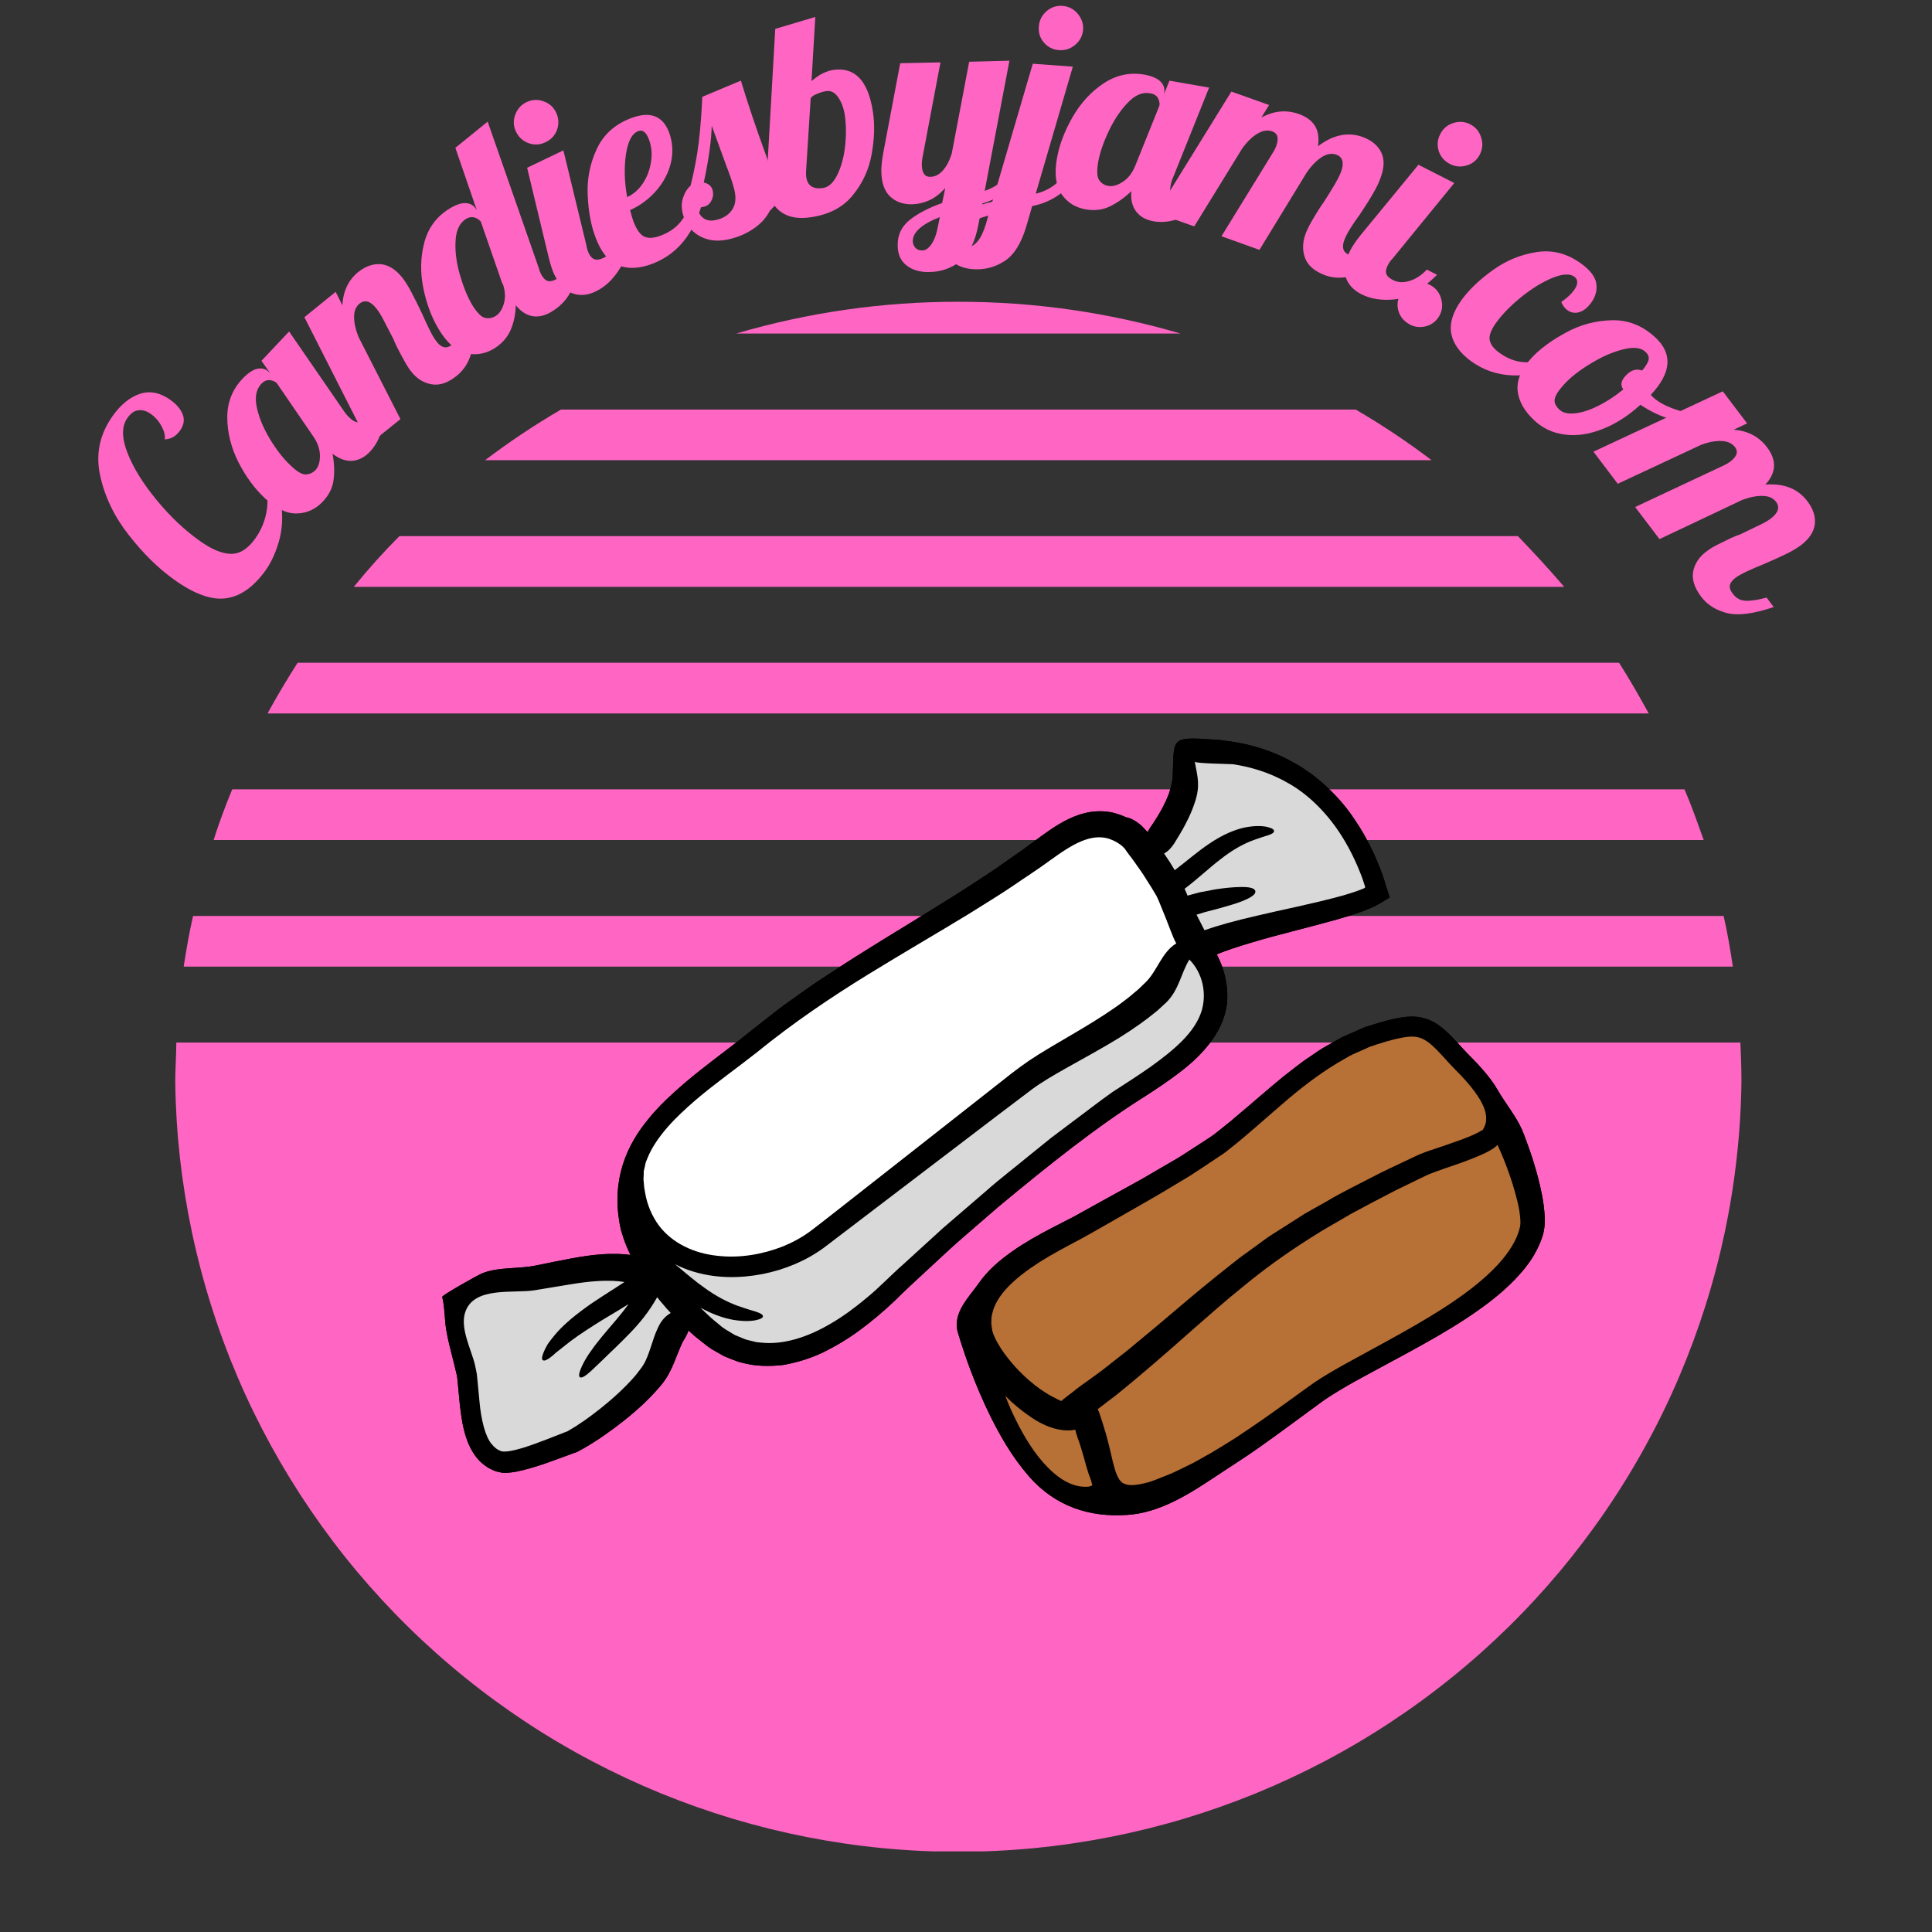 <?xml version="1.0" encoding="UTF-8"?>
<svg xmlns="http://www.w3.org/2000/svg" xmlns:xlink="http://www.w3.org/1999/xlink" width="144pt" height="144pt" viewBox="0 0 144 144" version="1.2">
<rect x="0" y="0" width="144" height="144" fill="#333333" stroke="none"/>
<defs>
<g>
<symbol overflow="visible" id="glyph0-0">
<path style="stroke:none;" d="M -13.766 -16.594 L -7.203 -25.812 L 10.766 -6.188 L 4.234 3.016 Z M 9.719 -6.125 L -7.094 -24.516 L -12.688 -16.656 L 4.125 1.734 Z M -0.656 -9.359 C -1.156 -9.711 -1.504 -10.102 -1.703 -10.531 C -1.91 -10.969 -2.082 -11.508 -2.219 -12.156 C -2.352 -12.727 -2.492 -13.18 -2.641 -13.516 C -2.797 -13.848 -3.051 -14.141 -3.406 -14.391 C -3.727 -14.617 -4.016 -14.727 -4.266 -14.719 C -4.523 -14.719 -4.738 -14.602 -4.906 -14.375 C -5.07 -14.133 -5.129 -13.875 -5.078 -13.594 C -5.023 -13.32 -4.863 -13.094 -4.594 -12.906 C -4.414 -12.781 -4.219 -12.707 -4 -12.688 C -3.781 -12.676 -3.57 -12.723 -3.375 -12.828 L -3.312 -12.781 C -3.25 -12.383 -3.332 -12.023 -3.562 -11.703 C -3.727 -11.473 -3.945 -11.344 -4.219 -11.312 C -4.488 -11.289 -4.758 -11.379 -5.031 -11.578 C -5.539 -11.941 -5.816 -12.461 -5.859 -13.141 C -5.898 -13.816 -5.695 -14.469 -5.25 -15.094 C -4.844 -15.688 -4.383 -16.051 -3.875 -16.188 C -3.363 -16.332 -2.879 -16.242 -2.422 -15.922 C -2.004 -15.629 -1.734 -15.258 -1.609 -14.812 C -1.484 -14.375 -1.395 -13.801 -1.344 -13.094 C -1.281 -12.32 -1.18 -11.707 -1.047 -11.25 C -0.91 -10.801 -0.613 -10.41 -0.156 -10.078 Z M 1.734 -7.844 C 1.586 -7.625 1.41 -7.492 1.203 -7.453 C 0.992 -7.422 0.785 -7.484 0.578 -7.641 C 0.367 -7.773 0.242 -7.945 0.203 -8.156 C 0.172 -8.375 0.227 -8.594 0.375 -8.812 C 0.52 -9.008 0.695 -9.125 0.906 -9.156 C 1.125 -9.195 1.336 -9.148 1.547 -9.016 C 1.754 -8.859 1.875 -8.672 1.906 -8.453 C 1.938 -8.242 1.879 -8.039 1.734 -7.844 Z M 1.734 -7.844 "/>
</symbol>
<symbol overflow="visible" id="glyph0-1">
<path style="stroke:none;" d="M 3.141 -3.844 C 2.234 -2.57 1.238 -1.863 0.156 -1.719 C -0.914 -1.57 -2.195 -2.031 -3.688 -3.094 C -4.875 -3.938 -6.004 -5.047 -7.078 -6.422 C -8.16 -7.797 -8.875 -9.273 -9.219 -10.859 C -9.57 -12.441 -9.266 -13.922 -8.297 -15.297 C -7.691 -16.148 -7.016 -16.703 -6.266 -16.953 C -5.523 -17.203 -4.77 -17.055 -4 -16.516 C -3.52 -16.172 -3.207 -15.801 -3.062 -15.406 C -2.914 -15.008 -2.988 -14.609 -3.281 -14.203 C -3.57 -13.797 -3.945 -13.582 -4.406 -13.562 C -4.363 -13.844 -4.441 -14.164 -4.641 -14.531 C -4.836 -14.906 -5.102 -15.211 -5.438 -15.453 C -5.738 -15.672 -6.039 -15.766 -6.344 -15.734 C -6.656 -15.711 -6.938 -15.52 -7.188 -15.156 C -7.625 -14.551 -7.625 -13.688 -7.188 -12.562 C -6.75 -11.438 -6.023 -10.266 -5.016 -9.047 C -4.016 -7.828 -2.938 -6.805 -1.781 -5.984 C -0.914 -5.367 -0.156 -5.051 0.5 -5.031 C 1.164 -5.008 1.773 -5.383 2.328 -6.156 C 2.797 -6.812 3.086 -7.531 3.203 -8.312 C 3.316 -9.094 3.238 -9.875 2.969 -10.656 L 3.422 -10.922 C 3.93 -10.141 4.227 -9.301 4.312 -8.406 C 4.395 -7.508 4.316 -6.664 4.078 -5.875 C 3.848 -5.094 3.535 -4.414 3.141 -3.844 Z M 3.141 -3.844 "/>
</symbol>
<symbol overflow="visible" id="glyph1-0">
<path style="stroke:none;" d="M -11.297 -18.359 L -3.531 -26.578 L 11.531 -4.625 L 3.781 3.578 Z M 10.469 -4.719 L -3.625 -25.281 L -10.25 -18.281 L 3.844 2.281 Z M 0.656 -9.359 C 0.207 -9.773 -0.082 -10.211 -0.219 -10.672 C -0.363 -11.129 -0.461 -11.691 -0.516 -12.359 C -0.555 -12.93 -0.629 -13.395 -0.734 -13.75 C -0.848 -14.102 -1.062 -14.43 -1.375 -14.734 C -1.656 -15.004 -1.922 -15.148 -2.172 -15.172 C -2.43 -15.203 -2.66 -15.117 -2.859 -14.922 C -3.055 -14.703 -3.145 -14.453 -3.125 -14.172 C -3.102 -13.891 -2.977 -13.633 -2.75 -13.406 C -2.582 -13.258 -2.391 -13.16 -2.172 -13.109 C -1.961 -13.066 -1.766 -13.082 -1.578 -13.156 L -1.516 -13.109 C -1.492 -12.711 -1.617 -12.375 -1.891 -12.094 C -2.086 -11.883 -2.32 -11.785 -2.594 -11.797 C -2.863 -11.816 -3.125 -11.941 -3.375 -12.172 C -3.82 -12.598 -4.02 -13.148 -3.969 -13.828 C -3.914 -14.504 -3.629 -15.125 -3.109 -15.688 C -2.609 -16.207 -2.094 -16.5 -1.562 -16.562 C -1.039 -16.633 -0.578 -16.477 -0.172 -16.094 C 0.191 -15.75 0.406 -15.348 0.469 -14.891 C 0.531 -14.441 0.535 -13.863 0.484 -13.156 C 0.441 -12.375 0.453 -11.75 0.516 -11.281 C 0.586 -10.82 0.832 -10.395 1.25 -10 Z M 2.812 -7.516 C 2.633 -7.316 2.441 -7.219 2.234 -7.219 C 2.023 -7.219 1.828 -7.305 1.641 -7.484 C 1.461 -7.648 1.363 -7.836 1.344 -8.047 C 1.332 -8.266 1.414 -8.473 1.594 -8.672 C 1.77 -8.848 1.969 -8.938 2.188 -8.938 C 2.406 -8.945 2.602 -8.867 2.781 -8.703 C 2.969 -8.523 3.062 -8.328 3.062 -8.109 C 3.07 -7.891 2.988 -7.691 2.812 -7.516 Z M 2.812 -7.516 "/>
</symbol>
<symbol overflow="visible" id="glyph1-1">
<path style="stroke:none;" d="M 1.812 -1.734 C 1.27 -1.16 0.617 -0.867 -0.141 -0.859 C -0.898 -0.848 -1.695 -1.238 -2.531 -2.031 C -3.281 -2.738 -3.926 -3.625 -4.469 -4.688 C -5.008 -5.758 -5.285 -6.859 -5.297 -7.984 C -5.305 -9.117 -4.926 -10.094 -4.156 -10.906 C -3.758 -11.32 -3.395 -11.566 -3.062 -11.641 C -2.727 -11.711 -2.445 -11.641 -2.219 -11.422 L -2.109 -11.328 L -2.75 -12.234 L -0.688 -14.422 L 3.422 -8.453 C 3.535 -8.285 3.676 -8.125 3.844 -7.969 C 4.281 -7.551 4.691 -7.547 5.078 -7.953 C 5.359 -8.234 5.461 -8.602 5.391 -9.062 C 5.316 -9.52 5.125 -10.004 4.812 -10.516 L 5.406 -11.156 C 6.156 -9.75 6.461 -8.586 6.328 -7.672 C 6.203 -6.766 5.875 -6.031 5.344 -5.469 C 4.945 -5.051 4.504 -4.82 4.016 -4.781 C 3.535 -4.75 3.047 -4.926 2.547 -5.312 C 2.68 -4.613 2.707 -3.961 2.625 -3.359 C 2.551 -2.766 2.281 -2.223 1.812 -1.734 Z M 1.281 -4.094 C 1.508 -4.344 1.617 -4.703 1.609 -5.172 C 1.609 -5.648 1.441 -6.129 1.109 -6.609 L -1.609 -10.578 C -1.742 -10.703 -1.922 -10.773 -2.141 -10.797 C -2.359 -10.816 -2.566 -10.723 -2.766 -10.516 C -3.148 -10.098 -3.258 -9.508 -3.094 -8.75 C -2.926 -7.988 -2.598 -7.203 -2.109 -6.391 C -1.617 -5.586 -1.117 -4.945 -0.609 -4.469 C -0.117 -3.988 0.266 -3.754 0.547 -3.766 C 0.828 -3.773 1.07 -3.883 1.281 -4.094 Z M 1.281 -4.094 "/>
</symbol>
<symbol overflow="visible" id="glyph2-0">
<path style="stroke:none;" d="M -8.766 -19.703 L 0.031 -26.812 L 12.047 -3.047 L 3.266 4.047 Z M 11.016 -3.266 L -0.234 -25.547 L -7.734 -19.484 L 3.516 2.781 Z M 1.906 -9.188 C 1.508 -9.664 1.27 -10.141 1.188 -10.609 C 1.113 -11.078 1.098 -11.645 1.141 -12.312 C 1.16 -12.895 1.145 -13.367 1.094 -13.734 C 1.039 -14.098 0.875 -14.453 0.594 -14.797 C 0.352 -15.098 0.109 -15.281 -0.141 -15.344 C -0.391 -15.406 -0.625 -15.348 -0.844 -15.172 C -1.07 -14.984 -1.195 -14.75 -1.219 -14.469 C -1.238 -14.188 -1.145 -13.914 -0.938 -13.656 C -0.801 -13.488 -0.629 -13.367 -0.422 -13.297 C -0.211 -13.223 -0.008 -13.207 0.188 -13.25 L 0.234 -13.188 C 0.191 -12.789 0.023 -12.473 -0.266 -12.234 C -0.492 -12.047 -0.742 -11.977 -1.016 -12.031 C -1.285 -12.082 -1.523 -12.238 -1.734 -12.5 C -2.129 -12.988 -2.25 -13.566 -2.094 -14.234 C -1.945 -14.898 -1.578 -15.477 -0.984 -15.969 C -0.422 -16.414 0.117 -16.641 0.641 -16.641 C 1.172 -16.641 1.613 -16.422 1.969 -15.984 C 2.281 -15.598 2.441 -15.172 2.453 -14.703 C 2.461 -14.242 2.391 -13.664 2.234 -12.969 C 2.086 -12.207 2.016 -11.586 2.016 -11.109 C 2.023 -10.641 2.211 -10.18 2.578 -9.734 Z M 3.781 -7.078 C 3.57 -6.922 3.367 -6.848 3.172 -6.859 C 2.973 -6.879 2.789 -6.992 2.625 -7.203 C 2.469 -7.391 2.395 -7.594 2.406 -7.812 C 2.414 -8.031 2.523 -8.219 2.734 -8.375 C 2.93 -8.531 3.141 -8.594 3.359 -8.562 C 3.578 -8.539 3.766 -8.438 3.922 -8.25 C 4.086 -8.039 4.156 -7.832 4.125 -7.625 C 4.094 -7.414 3.977 -7.234 3.781 -7.078 Z M 3.781 -7.078 "/>
</symbol>
<symbol overflow="visible" id="glyph2-1">
<path style="stroke:none;" d="M 5.922 -4.625 C 5.266 -4.094 4.641 -3.879 4.047 -3.984 C 3.453 -4.086 2.945 -4.398 2.531 -4.922 C 2.352 -5.148 2.176 -5.426 2 -5.75 C 1.82 -6.07 1.648 -6.395 1.484 -6.719 C 1.328 -7.039 1.234 -7.25 1.203 -7.344 C 0.973 -7.781 0.75 -8.211 0.531 -8.641 C 0.312 -9.078 0.109 -9.41 -0.078 -9.641 C -0.516 -10.191 -0.93 -10.312 -1.328 -10 C -1.609 -9.77 -1.742 -9.43 -1.734 -8.984 C -1.734 -8.535 -1.617 -8.035 -1.391 -7.484 L 1.719 -1.391 L -0.625 0.5 L -5.438 -8.984 L -3.109 -10.875 L -2.609 -9.875 C -2.547 -10.938 -2.156 -11.758 -1.438 -12.344 C -0.883 -12.781 -0.328 -12.977 0.234 -12.938 C 0.805 -12.895 1.344 -12.566 1.844 -11.953 C 2.082 -11.648 2.316 -11.273 2.547 -10.828 C 2.785 -10.379 3.062 -9.82 3.375 -9.156 C 3.551 -8.75 3.734 -8.359 3.922 -7.984 C 4.109 -7.609 4.281 -7.328 4.438 -7.141 C 4.602 -6.922 4.785 -6.789 4.984 -6.75 C 5.18 -6.707 5.395 -6.785 5.625 -6.984 C 5.945 -7.242 6.109 -7.566 6.109 -7.953 C 6.117 -8.348 6.023 -8.867 5.828 -9.516 L 6.516 -10.062 C 7.078 -8.551 7.258 -7.379 7.062 -6.547 C 6.875 -5.723 6.492 -5.082 5.922 -4.625 Z M 5.922 -4.625 "/>
</symbol>
<symbol overflow="visible" id="glyph3-0">
<path style="stroke:none;" d="M -6.047 -20.703 L 3.641 -26.562 L 12.344 -1.391 L 2.703 4.453 Z M 11.359 -1.766 L 3.219 -25.344 L -5.031 -20.344 L 3.109 3.219 Z M 3.125 -8.844 C 2.801 -9.363 2.629 -9.863 2.609 -10.344 C 2.586 -10.832 2.645 -11.398 2.781 -12.047 C 2.883 -12.617 2.93 -13.086 2.922 -13.453 C 2.922 -13.828 2.805 -14.203 2.578 -14.578 C 2.379 -14.91 2.16 -15.125 1.922 -15.219 C 1.68 -15.312 1.441 -15.285 1.203 -15.141 C 0.953 -14.992 0.797 -14.781 0.734 -14.5 C 0.68 -14.227 0.738 -13.953 0.906 -13.672 C 1.02 -13.484 1.172 -13.336 1.359 -13.234 C 1.555 -13.129 1.758 -13.086 1.969 -13.109 L 2.016 -13.031 C 1.922 -12.645 1.711 -12.352 1.391 -12.156 C 1.141 -12.008 0.883 -11.977 0.625 -12.062 C 0.363 -12.145 0.145 -12.332 -0.031 -12.625 C -0.352 -13.156 -0.395 -13.738 -0.156 -14.375 C 0.07 -15.02 0.516 -15.539 1.172 -15.938 C 1.785 -16.312 2.352 -16.461 2.875 -16.391 C 3.406 -16.316 3.816 -16.039 4.109 -15.562 C 4.367 -15.133 4.469 -14.691 4.406 -14.234 C 4.352 -13.785 4.203 -13.223 3.953 -12.547 C 3.711 -11.816 3.562 -11.219 3.5 -10.75 C 3.445 -10.281 3.57 -9.801 3.875 -9.312 Z M 4.688 -6.5 C 4.469 -6.363 4.258 -6.32 4.062 -6.375 C 3.863 -6.426 3.695 -6.562 3.562 -6.781 C 3.426 -7 3.379 -7.211 3.422 -7.422 C 3.473 -7.629 3.609 -7.801 3.828 -7.938 C 4.047 -8.07 4.258 -8.109 4.469 -8.047 C 4.688 -7.992 4.863 -7.859 5 -7.641 C 5.133 -7.422 5.172 -7.207 5.109 -7 C 5.047 -6.801 4.906 -6.633 4.688 -6.5 Z M 4.688 -6.5 "/>
</symbol>
<symbol overflow="visible" id="glyph3-1">
<path style="stroke:none;" d="M 2.203 -1.188 C 1.523 -0.781 0.816 -0.672 0.078 -0.859 C -0.648 -1.047 -1.312 -1.633 -1.906 -2.625 C -2.438 -3.5 -2.82 -4.523 -3.062 -5.703 C -3.301 -6.891 -3.273 -8.023 -2.984 -9.109 C -2.691 -10.203 -2.066 -11.039 -1.109 -11.625 C -0.617 -11.926 -0.207 -12.062 0.125 -12.031 C 0.457 -12.008 0.707 -11.859 0.875 -11.578 L 0.922 -11.516 L -0.672 -16.156 L 1.734 -18.109 L 5.531 -7.234 C 5.582 -7.023 5.664 -6.82 5.781 -6.625 C 5.926 -6.383 6.086 -6.25 6.266 -6.219 C 6.441 -6.188 6.66 -6.25 6.922 -6.406 C 7.254 -6.602 7.457 -6.922 7.531 -7.359 C 7.602 -7.797 7.566 -8.297 7.422 -8.859 L 8.172 -9.312 C 8.723 -6.738 8.172 -4.953 6.516 -3.953 C 6.023 -3.648 5.547 -3.535 5.078 -3.609 C 4.617 -3.691 4.203 -3.961 3.828 -4.422 C 3.816 -3.754 3.688 -3.133 3.438 -2.562 C 3.188 -2 2.773 -1.539 2.203 -1.188 Z M 2.312 -3.609 C 2.602 -3.785 2.812 -4.094 2.938 -4.531 C 3.07 -4.969 3.051 -5.453 2.875 -5.984 L 2.812 -6.078 L 1.219 -10.672 C 0.863 -11.023 0.5 -11.086 0.125 -10.859 C -0.352 -10.566 -0.613 -10.031 -0.656 -9.25 C -0.707 -8.469 -0.602 -7.625 -0.344 -6.719 C -0.082 -5.812 0.223 -5.055 0.578 -4.453 C 0.941 -3.867 1.258 -3.547 1.531 -3.484 C 1.801 -3.422 2.062 -3.461 2.312 -3.609 Z M 2.312 -3.609 "/>
</symbol>
<symbol overflow="visible" id="glyph4-0">
<path style="stroke:none;" d="M -3.969 -21.188 L 6.25 -26.062 L 12.422 -0.172 L 2.25 4.688 Z M 11.484 -0.625 L 5.703 -24.891 L -3 -20.734 L 2.781 3.531 Z M 3.984 -8.5 C 3.711 -9.051 3.594 -9.562 3.625 -10.031 C 3.656 -10.508 3.77 -11.07 3.969 -11.719 C 4.125 -12.281 4.219 -12.742 4.25 -13.109 C 4.281 -13.473 4.203 -13.848 4.016 -14.234 C 3.848 -14.586 3.648 -14.82 3.422 -14.938 C 3.191 -15.062 2.953 -15.066 2.703 -14.953 C 2.43 -14.828 2.254 -14.629 2.172 -14.359 C 2.086 -14.086 2.117 -13.805 2.266 -13.516 C 2.359 -13.316 2.492 -13.156 2.672 -13.031 C 2.859 -12.906 3.055 -12.844 3.266 -12.844 L 3.297 -12.781 C 3.172 -12.395 2.93 -12.117 2.578 -11.953 C 2.316 -11.828 2.062 -11.82 1.812 -11.938 C 1.562 -12.062 1.363 -12.27 1.219 -12.562 C 0.945 -13.133 0.957 -13.727 1.25 -14.344 C 1.551 -14.957 2.051 -15.43 2.75 -15.766 C 3.395 -16.066 3.973 -16.156 4.484 -16.031 C 5.004 -15.906 5.383 -15.586 5.625 -15.078 C 5.844 -14.629 5.898 -14.18 5.797 -13.734 C 5.691 -13.297 5.484 -12.754 5.172 -12.109 C 4.859 -11.391 4.648 -10.797 4.547 -10.328 C 4.441 -9.867 4.516 -9.383 4.766 -8.875 Z M 5.328 -6 C 5.086 -5.883 4.867 -5.863 4.672 -5.938 C 4.484 -6.008 4.332 -6.16 4.219 -6.391 C 4.113 -6.617 4.094 -6.832 4.156 -7.031 C 4.219 -7.238 4.367 -7.398 4.609 -7.516 C 4.828 -7.617 5.039 -7.633 5.25 -7.562 C 5.469 -7.488 5.629 -7.336 5.734 -7.109 C 5.848 -6.879 5.863 -6.66 5.781 -6.453 C 5.695 -6.254 5.547 -6.102 5.328 -6 Z M 5.328 -6 "/>
</symbol>
<symbol overflow="visible" id="glyph4-1">
<path style="stroke:none;" d="M -1.828 -11.906 C -2.234 -11.707 -2.648 -11.68 -3.078 -11.828 C -3.516 -11.984 -3.832 -12.27 -4.031 -12.688 C -4.227 -13.094 -4.25 -13.508 -4.094 -13.938 C -3.938 -14.375 -3.656 -14.691 -3.25 -14.891 C -2.832 -15.086 -2.41 -15.109 -1.984 -14.953 C -1.555 -14.805 -1.242 -14.531 -1.047 -14.125 C -0.848 -13.707 -0.82 -13.281 -0.969 -12.844 C -1.125 -12.414 -1.41 -12.102 -1.828 -11.906 Z M 1.906 -0.781 C 1.301 -0.488 0.723 -0.441 0.172 -0.641 C -0.367 -0.836 -0.82 -1.312 -1.188 -2.062 C -1.332 -2.375 -1.473 -2.812 -1.609 -3.375 L -3.203 -10 L -0.5 -11.297 L 1.203 -4.266 C 1.234 -4.047 1.297 -3.832 1.391 -3.625 C 1.516 -3.375 1.664 -3.223 1.844 -3.172 C 2.02 -3.117 2.242 -3.16 2.516 -3.297 C 2.879 -3.473 3.141 -3.789 3.297 -4.25 C 3.461 -4.707 3.5 -5.211 3.406 -5.766 L 4.203 -6.156 C 4.391 -4.57 4.234 -3.363 3.734 -2.531 C 3.234 -1.707 2.625 -1.125 1.906 -0.781 Z M 1.906 -0.781 "/>
</symbol>
<symbol overflow="visible" id="glyph5-0">
<path style="stroke:none;" d="M -2.172 -21.438 L 8.406 -25.453 L 12.391 0.859 L 1.844 4.859 Z M 11.484 0.328 L 7.75 -24.328 L -1.266 -20.906 L 2.469 3.75 Z M 4.672 -8.125 C 4.453 -8.695 4.379 -9.219 4.453 -9.688 C 4.523 -10.164 4.68 -10.719 4.922 -11.344 C 5.129 -11.883 5.266 -12.336 5.328 -12.703 C 5.391 -13.066 5.344 -13.453 5.188 -13.859 C 5.051 -14.211 4.867 -14.461 4.641 -14.609 C 4.422 -14.754 4.18 -14.773 3.922 -14.672 C 3.648 -14.566 3.461 -14.379 3.359 -14.109 C 3.254 -13.848 3.258 -13.566 3.375 -13.266 C 3.445 -13.066 3.57 -12.898 3.75 -12.766 C 3.926 -12.629 4.117 -12.551 4.328 -12.531 L 4.359 -12.453 C 4.191 -12.098 3.926 -11.852 3.562 -11.719 C 3.289 -11.613 3.035 -11.625 2.797 -11.75 C 2.555 -11.883 2.379 -12.109 2.266 -12.422 C 2.047 -13.004 2.102 -13.586 2.438 -14.172 C 2.781 -14.766 3.316 -15.195 4.047 -15.469 C 4.711 -15.727 5.297 -15.773 5.797 -15.609 C 6.305 -15.441 6.66 -15.098 6.859 -14.578 C 7.035 -14.109 7.051 -13.648 6.906 -13.203 C 6.77 -12.766 6.523 -12.238 6.172 -11.625 C 5.797 -10.945 5.535 -10.379 5.391 -9.922 C 5.242 -9.473 5.273 -8.977 5.484 -8.438 Z M 5.797 -5.547 C 5.555 -5.453 5.344 -5.445 5.156 -5.531 C 4.969 -5.613 4.828 -5.781 4.734 -6.031 C 4.648 -6.258 4.645 -6.473 4.719 -6.672 C 4.801 -6.867 4.961 -7.016 5.203 -7.109 C 5.441 -7.191 5.66 -7.188 5.859 -7.094 C 6.066 -7.008 6.211 -6.852 6.297 -6.625 C 6.391 -6.375 6.391 -6.148 6.297 -5.953 C 6.203 -5.766 6.035 -5.629 5.797 -5.547 Z M 5.797 -5.547 "/>
</symbol>
<symbol overflow="visible" id="glyph5-1">
<path style="stroke:none;" d="M 2.844 -0.953 C 1.875 -0.586 1.023 -0.551 0.297 -0.844 C -0.422 -1.145 -0.977 -1.828 -1.375 -2.891 C -1.719 -3.785 -1.914 -4.832 -1.969 -6.031 C -2.031 -7.238 -1.812 -8.383 -1.312 -9.469 C -0.82 -10.562 0.035 -11.344 1.266 -11.812 C 2.68 -12.344 3.625 -11.988 4.094 -10.75 C 4.363 -10.02 4.41 -9.27 4.234 -8.5 C 4.055 -7.738 3.691 -7.039 3.141 -6.406 C 2.598 -5.781 1.945 -5.297 1.188 -4.953 C 1.301 -4.547 1.379 -4.281 1.422 -4.156 C 1.66 -3.52 1.93 -3.129 2.234 -2.984 C 2.547 -2.836 2.953 -2.859 3.453 -3.047 C 4.148 -3.305 4.688 -3.695 5.062 -4.219 C 5.445 -4.738 5.812 -5.438 6.156 -6.312 L 6.812 -6.562 C 6.281 -3.625 4.957 -1.754 2.844 -0.953 Z M 0.969 -5.922 C 1.445 -6.141 1.844 -6.488 2.156 -6.969 C 2.469 -7.445 2.664 -7.977 2.75 -8.562 C 2.844 -9.145 2.789 -9.695 2.594 -10.219 C 2.395 -10.758 2.129 -10.969 1.797 -10.844 C 1.328 -10.664 1.02 -10.078 0.875 -9.078 C 0.738 -8.086 0.77 -7.035 0.969 -5.922 Z M 0.969 -5.922 "/>
</symbol>
<symbol overflow="visible" id="glyph6-0">
<path style="stroke:none;" d="M -0.047 -21.562 L 10.875 -24.5 L 12.25 2.094 L 1.359 5.031 Z M 11.406 1.453 L 10.125 -23.453 L 0.812 -20.938 L 2.094 3.969 Z M 5.453 -7.641 C 5.285 -8.234 5.258 -8.758 5.375 -9.219 C 5.5 -9.688 5.711 -10.211 6.016 -10.797 C 6.273 -11.316 6.453 -11.754 6.547 -12.109 C 6.648 -12.473 6.645 -12.863 6.531 -13.281 C 6.426 -13.656 6.27 -13.922 6.062 -14.078 C 5.863 -14.242 5.629 -14.289 5.359 -14.219 C 5.078 -14.145 4.867 -13.977 4.734 -13.719 C 4.609 -13.469 4.586 -13.188 4.672 -12.875 C 4.734 -12.664 4.844 -12.484 5 -12.328 C 5.156 -12.18 5.332 -12.086 5.531 -12.047 L 5.562 -11.969 C 5.363 -11.625 5.078 -11.406 4.703 -11.312 C 4.422 -11.227 4.164 -11.266 3.938 -11.422 C 3.719 -11.578 3.566 -11.816 3.484 -12.141 C 3.316 -12.742 3.43 -13.316 3.828 -13.859 C 4.234 -14.41 4.812 -14.785 5.562 -14.984 C 6.25 -15.172 6.832 -15.156 7.312 -14.938 C 7.801 -14.727 8.117 -14.352 8.266 -13.812 C 8.391 -13.332 8.359 -12.879 8.172 -12.453 C 7.992 -12.035 7.695 -11.539 7.281 -10.969 C 6.844 -10.32 6.531 -9.781 6.344 -9.344 C 6.156 -8.906 6.141 -8.41 6.297 -7.859 Z M 6.328 -4.938 C 6.078 -4.875 5.863 -4.891 5.688 -4.984 C 5.508 -5.086 5.383 -5.266 5.312 -5.516 C 5.25 -5.754 5.266 -5.969 5.359 -6.156 C 5.461 -6.352 5.641 -6.484 5.891 -6.547 C 6.129 -6.609 6.344 -6.582 6.531 -6.469 C 6.727 -6.363 6.859 -6.191 6.922 -5.953 C 6.992 -5.703 6.973 -5.484 6.859 -5.297 C 6.742 -5.117 6.566 -5 6.328 -4.938 Z M 6.328 -4.938 "/>
</symbol>
<symbol overflow="visible" id="glyph6-1">
<path style="stroke:none;" d="M 2.328 -0.5 C 1.68 -0.32 1.102 -0.297 0.594 -0.422 C 0.082 -0.555 -0.332 -0.789 -0.656 -1.125 C -0.977 -1.469 -1.195 -1.852 -1.312 -2.281 C -1.438 -2.727 -1.438 -3.145 -1.312 -3.531 C -1.188 -3.914 -1 -4.219 -0.75 -4.438 C -0.477 -5.52 -0.273 -6.594 -0.141 -7.656 C -0.016 -8.719 0.07 -9.852 0.125 -11.062 L 3 -12.266 C 3.52 -10.555 4.133 -8.727 4.844 -6.781 C 5.133 -6 5.328 -5.426 5.422 -5.062 C 5.504 -4.75 5.539 -4.488 5.531 -4.281 C 6.07 -4.812 6.461 -5.281 6.703 -5.688 L 7.562 -5.906 C 6.969 -4.676 6.164 -3.562 5.156 -2.562 C 4.883 -2.039 4.488 -1.602 3.969 -1.25 C 3.445 -0.895 2.898 -0.645 2.328 -0.5 Z M 1.25 -1.906 C 1.758 -2.039 2.133 -2.301 2.375 -2.688 C 2.625 -3.082 2.66 -3.602 2.484 -4.25 C 2.379 -4.656 2.191 -5.207 1.922 -5.906 C 1.379 -7.395 1.016 -8.395 0.828 -8.906 C 0.797 -7.77 0.598 -6.359 0.234 -4.672 C 0.586 -4.598 0.805 -4.41 0.891 -4.109 C 0.961 -3.848 0.938 -3.594 0.812 -3.344 C 0.695 -3.094 0.516 -2.938 0.266 -2.875 C -0.016 -2.789 -0.223 -2.828 -0.359 -2.984 C -0.223 -2.504 -0.023 -2.176 0.234 -2 C 0.492 -1.82 0.832 -1.789 1.25 -1.906 Z M 1.25 -1.906 "/>
</symbol>
<symbol overflow="visible" id="glyph7-0">
<path style="stroke:none;" d="M 2.328 -21.422 L 13.5 -23.156 L 11.953 3.422 L 0.797 5.141 Z M 11.172 2.703 L 12.641 -22.188 L 3.109 -20.719 L 1.641 4.172 Z M 6.266 -7 C 6.172 -7.602 6.207 -8.129 6.375 -8.578 C 6.539 -9.023 6.805 -9.52 7.172 -10.062 C 7.484 -10.562 7.707 -10.977 7.844 -11.312 C 7.988 -11.656 8.023 -12.047 7.953 -12.484 C 7.898 -12.859 7.781 -13.141 7.594 -13.328 C 7.406 -13.516 7.172 -13.586 6.891 -13.547 C 6.609 -13.492 6.383 -13.348 6.219 -13.109 C 6.062 -12.879 6.004 -12.609 6.047 -12.297 C 6.086 -12.078 6.176 -11.879 6.312 -11.703 C 6.457 -11.535 6.633 -11.422 6.844 -11.359 L 6.844 -11.281 C 6.602 -10.969 6.289 -10.781 5.906 -10.719 C 5.625 -10.676 5.379 -10.742 5.172 -10.922 C 4.961 -11.098 4.832 -11.352 4.781 -11.688 C 4.688 -12.301 4.867 -12.859 5.328 -13.359 C 5.797 -13.859 6.41 -14.164 7.172 -14.281 C 7.879 -14.395 8.457 -14.316 8.906 -14.047 C 9.363 -13.785 9.641 -13.379 9.734 -12.828 C 9.805 -12.328 9.727 -11.879 9.5 -11.484 C 9.281 -11.086 8.93 -10.625 8.453 -10.094 C 7.93 -9.508 7.555 -9.008 7.328 -8.594 C 7.098 -8.176 7.031 -7.688 7.125 -7.125 Z M 6.812 -4.219 C 6.562 -4.176 6.352 -4.211 6.188 -4.328 C 6.02 -4.453 5.914 -4.645 5.875 -4.906 C 5.844 -5.156 5.883 -5.363 6 -5.531 C 6.125 -5.707 6.312 -5.816 6.562 -5.859 C 6.812 -5.898 7.023 -5.852 7.203 -5.719 C 7.391 -5.594 7.5 -5.406 7.531 -5.156 C 7.57 -4.895 7.523 -4.68 7.391 -4.516 C 7.254 -4.359 7.062 -4.258 6.812 -4.219 Z M 6.812 -4.219 "/>
</symbol>
<symbol overflow="visible" id="glyph7-1">
<path style="stroke:none;" d="M 2.75 -0.297 C 1.82 -0.148 1.078 -0.27 0.516 -0.656 C -0.047 -1.039 -0.395 -1.656 -0.531 -2.5 C -0.594 -2.914 -0.602 -3.312 -0.562 -3.688 L 0.047 -14.328 L 3.031 -15.219 L 2.75 -10.438 C 3.094 -10.727 3.383 -10.926 3.625 -11.031 C 3.863 -11.145 4.102 -11.223 4.344 -11.266 C 5.977 -11.516 6.973 -10.473 7.328 -8.141 C 7.473 -7.191 7.441 -6.145 7.234 -5 C 7.035 -3.863 6.57 -2.848 5.844 -1.953 C 5.125 -1.055 4.094 -0.504 2.75 -0.297 Z M 3.609 -2.469 C 4.035 -2.539 4.391 -2.867 4.672 -3.453 C 4.961 -4.035 5.156 -4.738 5.25 -5.562 C 5.344 -6.383 5.336 -7.16 5.234 -7.891 C 5.148 -8.43 4.984 -8.879 4.734 -9.234 C 4.484 -9.598 4.18 -9.75 3.828 -9.688 C 3.617 -9.656 3.395 -9.586 3.156 -9.484 C 2.914 -9.391 2.758 -9.281 2.688 -9.156 L 2.344 -3.734 C 2.332 -3.566 2.336 -3.41 2.359 -3.266 C 2.461 -2.629 2.879 -2.363 3.609 -2.469 Z M 3.609 -2.469 "/>
</symbol>
<symbol overflow="visible" id="glyph8-0">
<path style="stroke:none;" d="M 5.094 -20.953 L 16.406 -21.203 L 11.391 4.953 L 0.109 5.203 Z M 10.719 4.141 L 15.438 -20.359 L 5.797 -20.141 L 1.078 4.359 Z M 7.125 -6.109 C 7.102 -6.723 7.203 -7.238 7.422 -7.656 C 7.648 -8.082 7.984 -8.547 8.422 -9.047 C 8.797 -9.492 9.07 -9.879 9.25 -10.203 C 9.438 -10.523 9.523 -10.906 9.516 -11.344 C 9.504 -11.727 9.422 -12.02 9.266 -12.219 C 9.109 -12.426 8.891 -12.531 8.609 -12.531 C 8.316 -12.52 8.07 -12.406 7.875 -12.188 C 7.688 -11.977 7.598 -11.711 7.609 -11.391 C 7.617 -11.172 7.68 -10.969 7.797 -10.781 C 7.91 -10.602 8.066 -10.469 8.266 -10.375 L 8.266 -10.297 C 7.984 -10.004 7.648 -9.859 7.266 -9.859 C 6.973 -9.848 6.734 -9.941 6.547 -10.141 C 6.367 -10.348 6.281 -10.617 6.281 -10.953 C 6.258 -11.578 6.508 -12.109 7.031 -12.547 C 7.562 -12.992 8.211 -13.223 8.984 -13.234 C 9.703 -13.254 10.27 -13.098 10.688 -12.766 C 11.102 -12.441 11.316 -12 11.328 -11.438 C 11.336 -10.938 11.203 -10.504 10.922 -10.141 C 10.648 -9.773 10.242 -9.363 9.703 -8.906 C 9.117 -8.395 8.68 -7.945 8.391 -7.562 C 8.109 -7.188 7.977 -6.711 8 -6.141 Z M 7.328 -3.281 C 7.066 -3.281 6.859 -3.348 6.703 -3.484 C 6.555 -3.629 6.477 -3.832 6.469 -4.094 C 6.469 -4.344 6.535 -4.547 6.672 -4.703 C 6.816 -4.867 7.02 -4.953 7.281 -4.953 C 7.531 -4.961 7.734 -4.891 7.891 -4.734 C 8.055 -4.586 8.141 -4.391 8.141 -4.141 C 8.148 -3.879 8.078 -3.672 7.922 -3.516 C 7.773 -3.367 7.578 -3.289 7.328 -3.281 Z M 7.328 -3.281 "/>
</symbol>
<symbol overflow="visible" id="glyph8-1">
<path style="stroke:none;" d="M 3.359 5.125 C 2.691 5.145 2.133 4.988 1.688 4.656 C 1.238 4.32 1.008 3.828 1 3.172 C 0.977 2.379 1.281 1.734 1.906 1.234 C 2.531 0.742 3.332 0.328 4.312 -0.016 L 4.547 -1.141 C 4.141 -0.691 3.727 -0.379 3.312 -0.203 C 2.906 -0.023 2.488 0.066 2.062 0.078 C 1.395 0.086 0.848 -0.109 0.422 -0.516 C 0.004 -0.922 -0.207 -1.539 -0.219 -2.375 C -0.227 -2.719 -0.18 -3.172 -0.078 -3.734 L 1.188 -10.438 L 4.188 -10.5 L 2.844 -3.391 C 2.812 -3.223 2.797 -3.051 2.797 -2.875 C 2.805 -2.258 3.02 -1.957 3.438 -1.969 C 3.789 -1.977 4.102 -2.141 4.375 -2.453 C 4.656 -2.773 4.875 -3.195 5.031 -3.719 L 6.328 -10.547 L 9.328 -10.625 L 7.484 -0.922 C 8.141 -1.148 8.664 -1.492 9.062 -1.953 C 9.457 -2.41 9.785 -3.078 10.047 -3.953 L 10.922 -3.984 C 10.566 -2.734 10.078 -1.812 9.453 -1.219 C 8.828 -0.625 8.113 -0.211 7.312 0.016 L 7.031 1.516 C 6.781 2.867 6.32 3.805 5.656 4.328 C 4.988 4.848 4.223 5.113 3.359 5.125 Z M 2.844 3.516 C 3.082 3.516 3.312 3.352 3.531 3.031 C 3.75 2.707 3.91 2.242 4.016 1.641 L 4.141 1.031 C 2.785 1.562 2.113 2.164 2.125 2.844 C 2.133 3.031 2.203 3.191 2.328 3.328 C 2.453 3.461 2.625 3.523 2.844 3.516 Z M 2.844 3.516 "/>
</symbol>
<symbol overflow="visible" id="glyph9-0">
<path style="stroke:none;" d="M 7.109 -20.344 L 18.391 -19.5 L 10.859 6.031 L -0.391 5.188 Z M 10.266 5.156 L 17.328 -18.734 L 7.719 -19.469 L 0.656 4.438 Z M 7.688 -5.391 C 7.727 -6.004 7.879 -6.508 8.141 -6.906 C 8.41 -7.312 8.785 -7.734 9.266 -8.172 C 9.68 -8.586 9.992 -8.945 10.203 -9.25 C 10.41 -9.551 10.535 -9.922 10.578 -10.359 C 10.598 -10.742 10.535 -11.047 10.391 -11.266 C 10.254 -11.484 10.047 -11.602 9.766 -11.625 C 9.473 -11.645 9.223 -11.555 9.016 -11.359 C 8.816 -11.172 8.707 -10.914 8.688 -10.594 C 8.664 -10.375 8.707 -10.164 8.812 -9.969 C 8.914 -9.77 9.051 -9.617 9.219 -9.516 L 9.219 -9.438 C 8.926 -9.176 8.586 -9.062 8.203 -9.094 C 7.91 -9.113 7.68 -9.234 7.516 -9.453 C 7.359 -9.68 7.289 -9.961 7.312 -10.297 C 7.363 -10.922 7.672 -11.426 8.234 -11.812 C 8.797 -12.195 9.457 -12.359 10.219 -12.297 C 10.938 -12.242 11.488 -12.035 11.875 -11.672 C 12.258 -11.305 12.43 -10.844 12.391 -10.281 C 12.348 -9.781 12.172 -9.359 11.859 -9.016 C 11.547 -8.68 11.098 -8.312 10.516 -7.906 C 9.879 -7.469 9.406 -7.07 9.094 -6.719 C 8.781 -6.363 8.602 -5.898 8.562 -5.328 Z M 7.609 -2.547 C 7.348 -2.566 7.148 -2.656 7.016 -2.812 C 6.879 -2.969 6.82 -3.176 6.844 -3.438 C 6.863 -3.688 6.953 -3.883 7.109 -4.031 C 7.266 -4.176 7.473 -4.238 7.734 -4.219 C 7.984 -4.207 8.176 -4.113 8.312 -3.938 C 8.457 -3.77 8.52 -3.562 8.5 -3.312 C 8.477 -3.051 8.383 -2.852 8.219 -2.719 C 8.062 -2.594 7.859 -2.535 7.609 -2.547 Z M 7.609 -2.547 "/>
</symbol>
<symbol overflow="visible" id="glyph9-1">
<path style="stroke:none;" d="M 4.172 -11.281 C 3.723 -11.312 3.348 -11.5 3.047 -11.844 C 2.754 -12.188 2.629 -12.586 2.672 -13.047 C 2.703 -13.492 2.891 -13.867 3.234 -14.172 C 3.578 -14.473 3.973 -14.609 4.422 -14.578 C 4.879 -14.547 5.258 -14.352 5.562 -14 C 5.863 -13.645 6 -13.242 5.969 -12.797 C 5.926 -12.336 5.727 -11.961 5.375 -11.672 C 5.031 -11.379 4.629 -11.25 4.172 -11.281 Z M -2.266 5.047 C -2.922 4.992 -3.457 4.781 -3.875 4.406 C -4.289 4.031 -4.473 3.516 -4.422 2.859 C -4.328 1.523 -3.117 0.578 -0.797 0.016 L 2.219 -10.266 L 5.203 -10.047 L 2.438 -0.578 C 3.102 -0.742 3.656 -1.035 4.094 -1.453 C 4.531 -1.867 4.922 -2.5 5.266 -3.344 L 6.141 -3.281 C 5.672 -2.07 5.094 -1.203 4.406 -0.672 C 3.727 -0.148 2.984 0.188 2.172 0.344 L 1.75 1.812 C 1.363 3.125 0.812 4.004 0.094 4.453 C -0.613 4.91 -1.398 5.109 -2.266 5.047 Z M -2.625 3.391 C -2.383 3.398 -2.141 3.258 -1.891 2.969 C -1.648 2.676 -1.441 2.238 -1.266 1.656 L -1.094 1.047 C -2.488 1.441 -3.211 1.973 -3.266 2.641 C -3.273 2.828 -3.223 2.992 -3.109 3.141 C -3.004 3.285 -2.844 3.367 -2.625 3.391 Z M -2.625 3.391 "/>
</symbol>
<symbol overflow="visible" id="glyph10-0">
<path style="stroke:none;" d="M 9.094 -19.547 L 20.234 -17.594 L 10.203 7.078 L -0.906 5.125 Z M 9.719 6.156 L 19.109 -16.953 L 9.609 -18.625 L 0.219 4.484 Z M 8.172 -4.609 C 8.273 -5.211 8.477 -5.695 8.781 -6.062 C 9.082 -6.438 9.5 -6.82 10.031 -7.219 C 10.477 -7.594 10.82 -7.922 11.062 -8.203 C 11.312 -8.484 11.473 -8.836 11.547 -9.266 C 11.617 -9.648 11.594 -9.957 11.469 -10.188 C 11.352 -10.414 11.156 -10.555 10.875 -10.609 C 10.594 -10.66 10.336 -10.598 10.109 -10.422 C 9.879 -10.254 9.734 -10.008 9.672 -9.688 C 9.641 -9.469 9.66 -9.254 9.734 -9.047 C 9.816 -8.848 9.945 -8.688 10.125 -8.562 L 10.109 -8.484 C 9.773 -8.266 9.422 -8.188 9.047 -8.25 C 8.754 -8.301 8.539 -8.441 8.406 -8.672 C 8.27 -8.91 8.234 -9.195 8.297 -9.531 C 8.398 -10.145 8.75 -10.613 9.344 -10.938 C 9.938 -11.258 10.613 -11.352 11.375 -11.219 C 12.082 -11.094 12.609 -10.832 12.953 -10.438 C 13.305 -10.039 13.438 -9.566 13.344 -9.016 C 13.258 -8.523 13.047 -8.125 12.703 -7.812 C 12.359 -7.508 11.867 -7.188 11.234 -6.844 C 10.566 -6.445 10.055 -6.086 9.703 -5.766 C 9.348 -5.453 9.125 -5.016 9.031 -4.453 Z M 7.828 -1.797 C 7.566 -1.836 7.375 -1.941 7.25 -2.109 C 7.133 -2.285 7.102 -2.5 7.156 -2.75 C 7.195 -3 7.301 -3.188 7.469 -3.312 C 7.633 -3.438 7.848 -3.477 8.109 -3.438 C 8.348 -3.395 8.531 -3.285 8.656 -3.109 C 8.789 -2.93 8.836 -2.719 8.797 -2.469 C 8.742 -2.219 8.629 -2.031 8.453 -1.906 C 8.273 -1.789 8.066 -1.754 7.828 -1.797 Z M 7.828 -1.797 "/>
</symbol>
<symbol overflow="visible" id="glyph10-1">
<path style="stroke:none;" d="M 2.453 0.562 C 1.672 0.426 1.066 0.047 0.641 -0.578 C 0.211 -1.211 0.098 -2.098 0.297 -3.234 C 0.473 -4.234 0.859 -5.254 1.453 -6.297 C 2.055 -7.348 2.82 -8.188 3.75 -8.812 C 4.688 -9.445 5.707 -9.672 6.812 -9.484 C 7.375 -9.379 7.773 -9.207 8.016 -8.969 C 8.254 -8.727 8.348 -8.453 8.297 -8.141 L 8.266 -8 L 8.688 -9.031 L 11.641 -8.516 L 8.953 -1.812 C 8.859 -1.613 8.797 -1.398 8.766 -1.172 C 8.66 -0.578 8.883 -0.227 9.438 -0.125 C 9.82 -0.062 10.188 -0.18 10.531 -0.484 C 10.875 -0.797 11.172 -1.227 11.422 -1.781 L 12.297 -1.625 C 11.523 -0.238 10.723 0.648 9.891 1.047 C 9.066 1.441 8.273 1.578 7.516 1.453 C 6.93 1.348 6.492 1.102 6.203 0.719 C 5.91 0.332 5.789 -0.172 5.844 -0.797 C 5.332 -0.305 4.805 0.066 4.266 0.328 C 3.723 0.598 3.117 0.676 2.453 0.562 Z M 4.125 -1.188 C 4.469 -1.133 4.832 -1.238 5.219 -1.5 C 5.613 -1.758 5.922 -2.16 6.141 -2.703 L 7.938 -7.172 C 7.969 -7.348 7.93 -7.535 7.828 -7.734 C 7.723 -7.93 7.523 -8.051 7.234 -8.094 C 6.68 -8.195 6.133 -7.969 5.594 -7.406 C 5.051 -6.852 4.578 -6.148 4.172 -5.297 C 3.766 -4.441 3.5 -3.672 3.375 -2.984 C 3.258 -2.305 3.285 -1.848 3.453 -1.609 C 3.617 -1.379 3.844 -1.238 4.125 -1.188 Z M 4.125 -1.188 "/>
</symbol>
<symbol overflow="visible" id="glyph11-0">
<path style="stroke:none;" d="M 12.25 -17.734 L 22.906 -13.938 L 8.875 8.703 L -1.75 4.906 Z M 8.531 7.703 L 21.688 -13.484 L 12.609 -16.734 L -0.547 4.453 Z M 8.828 -3.172 C 9.035 -3.742 9.316 -4.188 9.672 -4.5 C 10.035 -4.82 10.516 -5.133 11.109 -5.438 C 11.617 -5.719 12.016 -5.977 12.297 -6.219 C 12.578 -6.457 12.797 -6.781 12.953 -7.188 C 13.078 -7.551 13.098 -7.859 13.016 -8.109 C 12.941 -8.359 12.773 -8.531 12.516 -8.625 C 12.234 -8.719 11.969 -8.695 11.719 -8.562 C 11.469 -8.438 11.289 -8.223 11.188 -7.922 C 11.113 -7.711 11.094 -7.5 11.125 -7.281 C 11.164 -7.062 11.258 -6.879 11.406 -6.734 L 11.391 -6.656 C 11.035 -6.488 10.676 -6.473 10.312 -6.609 C 10.039 -6.703 9.852 -6.875 9.75 -7.125 C 9.656 -7.383 9.664 -7.676 9.781 -8 C 9.988 -8.582 10.414 -8.984 11.062 -9.203 C 11.707 -9.422 12.391 -9.398 13.109 -9.141 C 13.785 -8.898 14.258 -8.555 14.531 -8.109 C 14.812 -7.66 14.859 -7.172 14.672 -6.641 C 14.504 -6.172 14.223 -5.812 13.828 -5.562 C 13.441 -5.32 12.91 -5.086 12.234 -4.859 C 11.504 -4.578 10.941 -4.312 10.547 -4.062 C 10.148 -3.812 9.852 -3.414 9.656 -2.875 Z M 8 -0.453 C 7.758 -0.535 7.594 -0.672 7.5 -0.859 C 7.414 -1.055 7.414 -1.273 7.5 -1.516 C 7.582 -1.754 7.719 -1.922 7.906 -2.016 C 8.102 -2.109 8.32 -2.113 8.562 -2.031 C 8.801 -1.945 8.969 -1.805 9.062 -1.609 C 9.156 -1.41 9.16 -1.191 9.078 -0.953 C 8.992 -0.711 8.852 -0.547 8.656 -0.453 C 8.457 -0.367 8.238 -0.367 8 -0.453 Z M 8 -0.453 "/>
</symbol>
<symbol overflow="visible" id="glyph11-1">
<path style="stroke:none;" d="M 11.875 4.391 C 11.07 4.098 10.562 3.672 10.344 3.109 C 10.133 2.555 10.141 1.961 10.359 1.328 C 10.461 1.055 10.602 0.758 10.781 0.438 C 10.969 0.113 11.156 -0.195 11.344 -0.5 C 11.539 -0.801 11.672 -0.992 11.734 -1.078 C 12.004 -1.492 12.258 -1.906 12.5 -2.312 C 12.75 -2.727 12.926 -3.078 13.031 -3.359 C 13.258 -4.023 13.141 -4.441 12.672 -4.609 C 12.336 -4.734 11.977 -4.676 11.594 -4.438 C 11.219 -4.195 10.852 -3.832 10.5 -3.344 L 6.938 2.484 L 4.109 1.469 L 7.953 -4.781 C 8.047 -4.926 8.125 -5.082 8.188 -5.25 C 8.395 -5.832 8.301 -6.195 7.906 -6.344 C 7.539 -6.469 7.164 -6.41 6.781 -6.172 C 6.395 -5.941 6.02 -5.578 5.656 -5.078 L 2.078 0.734 L -0.75 -0.266 L 4.844 -9.312 L 7.656 -8.312 L 7.078 -7.375 C 8.004 -7.883 8.938 -7.973 9.875 -7.641 C 11.02 -7.234 11.492 -6.43 11.297 -5.234 C 12.41 -6.086 13.516 -6.32 14.609 -5.938 C 15.273 -5.695 15.738 -5.32 16 -4.812 C 16.258 -4.301 16.254 -3.676 15.984 -2.938 C 15.859 -2.562 15.664 -2.156 15.406 -1.719 C 15.156 -1.281 14.828 -0.758 14.422 -0.156 C 14.16 0.195 13.914 0.555 13.688 0.922 C 13.469 1.285 13.32 1.578 13.25 1.797 C 13.156 2.055 13.141 2.281 13.203 2.469 C 13.273 2.656 13.453 2.801 13.734 2.906 C 14.129 3.039 14.492 3.004 14.828 2.797 C 15.16 2.598 15.551 2.25 16 1.75 L 16.812 2.047 C 15.82 3.316 14.922 4.082 14.109 4.344 C 13.305 4.613 12.562 4.629 11.875 4.391 Z M 11.875 4.391 "/>
</symbol>
<symbol overflow="visible" id="glyph12-0">
<path style="stroke:none;" d="M 14.484 -15.969 L 24.531 -10.797 L 7.656 9.781 L -2.375 4.625 Z M 7.453 8.75 L 23.266 -10.516 L 14.703 -14.922 L -1.125 4.344 Z M 9.172 -1.984 C 9.453 -2.523 9.789 -2.926 10.188 -3.188 C 10.594 -3.445 11.102 -3.691 11.719 -3.922 C 12.27 -4.148 12.703 -4.359 13.016 -4.547 C 13.328 -4.742 13.582 -5.035 13.781 -5.422 C 13.957 -5.766 14.02 -6.066 13.969 -6.328 C 13.926 -6.586 13.781 -6.781 13.531 -6.906 C 13.27 -7.039 13.004 -7.055 12.734 -6.953 C 12.473 -6.859 12.266 -6.664 12.109 -6.375 C 12.016 -6.188 11.973 -5.984 11.984 -5.766 C 12.004 -5.547 12.078 -5.352 12.203 -5.188 L 12.172 -5.109 C 11.797 -4.984 11.438 -5.008 11.094 -5.188 C 10.832 -5.32 10.672 -5.52 10.609 -5.781 C 10.547 -6.051 10.594 -6.332 10.75 -6.625 C 11.031 -7.188 11.504 -7.535 12.172 -7.672 C 12.836 -7.816 13.516 -7.711 14.203 -7.359 C 14.848 -7.023 15.273 -6.613 15.484 -6.125 C 15.691 -5.645 15.672 -5.156 15.422 -4.656 C 15.191 -4.207 14.863 -3.891 14.438 -3.703 C 14.02 -3.516 13.461 -3.344 12.766 -3.188 C 12.004 -3.02 11.406 -2.836 10.969 -2.641 C 10.539 -2.441 10.195 -2.086 9.938 -1.578 Z M 8 0.594 C 7.758 0.477 7.609 0.32 7.547 0.125 C 7.484 -0.07 7.516 -0.285 7.641 -0.516 C 7.754 -0.734 7.91 -0.879 8.109 -0.953 C 8.305 -1.023 8.523 -1.004 8.766 -0.891 C 8.984 -0.773 9.129 -0.609 9.203 -0.391 C 9.273 -0.18 9.254 0.031 9.141 0.25 C 9.016 0.477 8.848 0.617 8.641 0.672 C 8.43 0.734 8.219 0.707 8 0.594 Z M 8 0.594 "/>
</symbol>
<symbol overflow="visible" id="glyph12-1">
<path style="stroke:none;" d="M 8.375 -8.656 C 7.969 -8.863 7.691 -9.18 7.547 -9.609 C 7.41 -10.047 7.445 -10.469 7.656 -10.875 C 7.863 -11.289 8.188 -11.566 8.625 -11.703 C 9.062 -11.848 9.484 -11.816 9.891 -11.609 C 10.297 -11.398 10.566 -11.078 10.703 -10.641 C 10.848 -10.203 10.816 -9.773 10.609 -9.359 C 10.398 -8.953 10.078 -8.68 9.641 -8.547 C 9.203 -8.41 8.781 -8.445 8.375 -8.656 Z M 1.766 1.047 C 1.172 0.742 0.785 0.316 0.609 -0.234 C 0.441 -0.797 0.551 -1.445 0.938 -2.188 C 1.094 -2.5 1.348 -2.879 1.703 -3.328 L 6.031 -8.594 L 8.703 -7.234 L 4.109 -1.609 C 3.961 -1.461 3.836 -1.285 3.734 -1.078 C 3.609 -0.828 3.578 -0.617 3.641 -0.453 C 3.703 -0.285 3.867 -0.133 4.141 0 C 4.504 0.188 4.914 0.207 5.375 0.062 C 5.844 -0.082 6.27 -0.363 6.656 -0.781 L 7.422 -0.391 C 6.285 0.723 5.234 1.332 4.266 1.438 C 3.305 1.539 2.473 1.41 1.766 1.047 Z M 1.766 1.047 "/>
</symbol>
<symbol overflow="visible" id="glyph13-0">
<path style="stroke:none;" d="M 15.531 -14.953 L 25.203 -9.094 L 6.969 10.281 L -2.688 4.453 Z M 6.828 9.25 L 23.938 -8.906 L 15.672 -13.891 L -1.422 4.266 Z M 9.281 -1.344 C 9.602 -1.875 9.973 -2.254 10.391 -2.484 C 10.805 -2.723 11.328 -2.938 11.953 -3.125 C 12.516 -3.289 12.957 -3.461 13.281 -3.641 C 13.613 -3.816 13.891 -4.094 14.109 -4.469 C 14.305 -4.801 14.391 -5.094 14.359 -5.344 C 14.336 -5.602 14.207 -5.805 13.969 -5.953 C 13.719 -6.109 13.453 -6.145 13.172 -6.062 C 12.898 -5.988 12.68 -5.816 12.516 -5.547 C 12.398 -5.359 12.344 -5.148 12.344 -4.922 C 12.352 -4.703 12.414 -4.504 12.531 -4.328 L 12.5 -4.266 C 12.113 -4.172 11.754 -4.223 11.422 -4.422 C 11.172 -4.578 11.02 -4.785 10.969 -5.047 C 10.926 -5.316 10.992 -5.594 11.172 -5.875 C 11.492 -6.414 11.988 -6.734 12.656 -6.828 C 13.332 -6.922 14.004 -6.766 14.672 -6.359 C 15.285 -5.992 15.68 -5.562 15.859 -5.062 C 16.035 -4.562 15.977 -4.07 15.688 -3.594 C 15.426 -3.164 15.082 -2.867 14.656 -2.703 C 14.227 -2.547 13.664 -2.422 12.969 -2.328 C 12.195 -2.203 11.586 -2.051 11.141 -1.875 C 10.691 -1.707 10.32 -1.379 10.031 -0.891 Z M 7.938 1.156 C 7.707 1.02 7.566 0.848 7.516 0.641 C 7.473 0.441 7.52 0.227 7.656 0 C 7.781 -0.207 7.945 -0.336 8.156 -0.391 C 8.363 -0.453 8.582 -0.414 8.812 -0.281 C 9.02 -0.156 9.148 0.016 9.203 0.234 C 9.254 0.453 9.219 0.664 9.094 0.875 C 8.957 1.102 8.781 1.238 8.562 1.281 C 8.352 1.32 8.145 1.281 7.938 1.156 Z M 7.938 1.156 "/>
</symbol>
<symbol overflow="visible" id="glyph13-1">
<path style="stroke:none;" d="M 1.922 1.25 C 1.523 1.008 1.27 0.672 1.156 0.234 C 1.051 -0.203 1.117 -0.617 1.359 -1.016 C 1.586 -1.398 1.926 -1.648 2.375 -1.766 C 2.82 -1.879 3.242 -1.816 3.641 -1.578 C 4.023 -1.336 4.27 -0.992 4.375 -0.547 C 4.488 -0.098 4.43 0.316 4.203 0.703 C 3.961 1.098 3.617 1.348 3.172 1.453 C 2.723 1.555 2.305 1.488 1.922 1.25 Z M 1.922 1.25 "/>
</symbol>
<symbol overflow="visible" id="glyph14-0">
<path style="stroke:none;" d="M 16.781 -13.531 L 25.922 -6.859 L 6.047 10.859 L -3.062 4.203 Z M 6 9.797 L 24.609 -6.781 L 16.828 -12.469 L -1.781 4.109 Z M 9.375 -0.531 C 9.738 -1.02 10.133 -1.363 10.562 -1.562 C 11 -1.77 11.547 -1.938 12.203 -2.062 C 12.766 -2.188 13.211 -2.32 13.547 -2.469 C 13.891 -2.613 14.191 -2.863 14.453 -3.219 C 14.68 -3.531 14.789 -3.816 14.781 -4.078 C 14.781 -4.336 14.672 -4.551 14.453 -4.719 C 14.211 -4.883 13.953 -4.941 13.672 -4.891 C 13.391 -4.836 13.156 -4.68 12.969 -4.422 C 12.832 -4.242 12.754 -4.047 12.734 -3.828 C 12.723 -3.609 12.766 -3.406 12.859 -3.219 L 12.812 -3.156 C 12.426 -3.102 12.078 -3.188 11.766 -3.406 C 11.523 -3.582 11.395 -3.805 11.375 -4.078 C 11.352 -4.348 11.441 -4.617 11.641 -4.891 C 12.016 -5.391 12.539 -5.656 13.219 -5.688 C 13.895 -5.719 14.547 -5.504 15.172 -5.047 C 15.742 -4.617 16.098 -4.148 16.234 -3.641 C 16.367 -3.141 16.27 -2.66 15.938 -2.203 C 15.645 -1.797 15.273 -1.531 14.828 -1.406 C 14.391 -1.289 13.816 -1.211 13.109 -1.172 C 12.336 -1.117 11.723 -1.023 11.266 -0.891 C 10.805 -0.766 10.41 -0.473 10.078 -0.016 Z M 7.812 1.844 C 7.602 1.688 7.484 1.504 7.453 1.297 C 7.422 1.098 7.477 0.895 7.625 0.688 C 7.77 0.477 7.945 0.352 8.156 0.312 C 8.375 0.27 8.586 0.328 8.797 0.484 C 8.992 0.629 9.109 0.812 9.141 1.031 C 9.172 1.25 9.113 1.461 8.969 1.672 C 8.82 1.879 8.641 1.992 8.422 2.016 C 8.211 2.047 8.008 1.988 7.812 1.844 Z M 7.812 1.844 "/>
</symbol>
<symbol overflow="visible" id="glyph14-1">
<path style="stroke:none;" d="M 2.328 1.859 C 1.492 1.242 1.004 0.555 0.859 -0.203 C 0.723 -0.973 0.988 -1.816 1.656 -2.734 C 2.227 -3.504 3.004 -4.238 3.984 -4.938 C 4.973 -5.645 6.051 -6.086 7.219 -6.266 C 8.395 -6.453 9.504 -6.164 10.547 -5.406 C 11.223 -4.914 11.598 -4.422 11.672 -3.922 C 11.742 -3.422 11.617 -2.945 11.297 -2.5 C 11.004 -2.102 10.695 -1.863 10.375 -1.781 C 10.062 -1.695 9.773 -1.75 9.516 -1.938 C 9.328 -2.07 9.176 -2.273 9.062 -2.547 C 9.469 -2.828 9.773 -3.109 9.984 -3.391 C 10.148 -3.609 10.238 -3.805 10.25 -3.984 C 10.258 -4.172 10.188 -4.32 10.031 -4.438 C 9.695 -4.676 9.156 -4.645 8.406 -4.344 C 7.664 -4.039 6.906 -3.578 6.125 -2.953 C 5.344 -2.328 4.719 -1.695 4.25 -1.062 C 3.852 -0.52 3.676 -0.082 3.719 0.25 C 3.77 0.594 4.008 0.922 4.438 1.234 C 5.039 1.672 5.66 1.906 6.297 1.938 C 6.941 1.977 7.727 1.898 8.656 1.703 L 9.234 2.125 C 6.461 3.281 4.16 3.191 2.328 1.859 Z M 2.328 1.859 "/>
</symbol>
<symbol overflow="visible" id="glyph15-0">
<path style="stroke:none;" d="M 18.281 -11.422 L 26.547 -3.703 L 4.703 11.5 L -3.547 3.797 Z M 4.781 10.453 L 25.266 -3.797 L 18.219 -10.375 L -2.266 3.875 Z M 9.359 0.609 C 9.773 0.148 10.211 -0.148 10.672 -0.297 C 11.129 -0.441 11.688 -0.535 12.344 -0.578 C 12.926 -0.641 13.395 -0.723 13.75 -0.828 C 14.102 -0.93 14.43 -1.141 14.734 -1.453 C 14.992 -1.734 15.133 -2.004 15.156 -2.266 C 15.188 -2.535 15.098 -2.766 14.891 -2.953 C 14.68 -3.148 14.438 -3.238 14.156 -3.219 C 13.875 -3.195 13.625 -3.07 13.406 -2.844 C 13.258 -2.676 13.16 -2.484 13.109 -2.266 C 13.066 -2.055 13.082 -1.852 13.156 -1.656 L 13.109 -1.594 C 12.703 -1.582 12.359 -1.707 12.078 -1.969 C 11.867 -2.164 11.77 -2.398 11.781 -2.672 C 11.789 -2.941 11.91 -3.203 12.141 -3.453 C 12.566 -3.91 13.117 -4.113 13.797 -4.062 C 14.473 -4.02 15.094 -3.734 15.656 -3.203 C 16.188 -2.711 16.488 -2.203 16.562 -1.672 C 16.645 -1.148 16.492 -0.68 16.109 -0.266 C 15.766 0.098 15.363 0.312 14.906 0.375 C 14.445 0.438 13.863 0.445 13.156 0.406 C 12.383 0.363 11.766 0.379 11.297 0.453 C 10.828 0.523 10.395 0.773 10 1.203 Z M 7.531 2.766 C 7.332 2.586 7.234 2.395 7.234 2.188 C 7.234 1.977 7.32 1.781 7.5 1.594 C 7.664 1.414 7.852 1.316 8.062 1.297 C 8.281 1.285 8.488 1.367 8.688 1.547 C 8.863 1.711 8.953 1.906 8.953 2.125 C 8.961 2.352 8.883 2.555 8.719 2.734 C 8.539 2.922 8.344 3.016 8.125 3.016 C 7.906 3.016 7.707 2.93 7.531 2.766 Z M 7.531 2.766 "/>
</symbol>
<symbol overflow="visible" id="glyph15-1">
<path style="stroke:none;" d="M 2.188 2.141 C 1.426 1.441 1.004 0.695 0.922 -0.094 C 0.848 -0.895 1.195 -1.711 1.969 -2.547 C 2.613 -3.234 3.473 -3.863 4.547 -4.438 C 5.617 -5.02 6.754 -5.32 7.953 -5.344 C 9.16 -5.375 10.242 -4.941 11.203 -4.047 C 12.492 -2.836 12.379 -1.422 10.859 0.203 L 10.859 0.219 C 10.879 0.258 10.93 0.316 11.016 0.391 C 11.348 0.703 11.812 0.973 12.406 1.203 C 13 1.43 13.602 1.582 14.219 1.656 L 13.953 2.188 C 13.359 2.238 12.723 2.156 12.047 1.938 C 11.379 1.719 10.723 1.391 10.078 0.953 C 9.148 1.797 8.191 2.406 7.203 2.781 C 6.211 3.164 5.281 3.297 4.406 3.172 C 3.539 3.055 2.801 2.711 2.188 2.141 Z M 4.047 1.328 C 4.297 1.555 4.672 1.645 5.172 1.594 C 5.672 1.551 6.238 1.375 6.875 1.062 C 7.52 0.75 8.16 0.332 8.797 -0.188 C 8.566 -0.5 8.625 -0.836 8.969 -1.203 C 9.352 -1.629 9.766 -1.758 10.203 -1.594 C 10.492 -1.945 10.656 -2.223 10.688 -2.422 C 10.727 -2.617 10.645 -2.812 10.438 -3 C 10.102 -3.312 9.551 -3.367 8.781 -3.172 C 8.02 -2.984 7.227 -2.641 6.406 -2.141 C 5.582 -1.648 4.926 -1.145 4.438 -0.625 C 3.988 -0.133 3.738 0.242 3.688 0.516 C 3.633 0.785 3.754 1.055 4.047 1.328 Z M 4.047 1.328 "/>
</symbol>
<symbol overflow="visible" id="glyph16-0">
<path style="stroke:none;" d="M 19.969 -8.125 L 26.781 0.891 L 2.641 12.141 L -4.156 3.141 Z M 2.922 11.109 L 25.531 0.594 L 19.719 -7.094 L -2.891 3.422 Z M 9.125 2.188 C 9.613 1.82 10.094 1.602 10.562 1.531 C 11.039 1.469 11.609 1.469 12.266 1.531 C 12.848 1.582 13.32 1.586 13.688 1.547 C 14.051 1.504 14.41 1.352 14.766 1.094 C 15.066 0.852 15.254 0.609 15.328 0.359 C 15.398 0.109 15.352 -0.129 15.188 -0.359 C 15.008 -0.586 14.773 -0.719 14.484 -0.75 C 14.203 -0.781 13.938 -0.695 13.688 -0.5 C 13.508 -0.363 13.379 -0.195 13.297 0 C 13.223 0.207 13.207 0.414 13.25 0.625 L 13.188 0.672 C 12.789 0.617 12.477 0.438 12.25 0.125 C 12.07 -0.102 12.008 -0.348 12.062 -0.609 C 12.125 -0.879 12.289 -1.113 12.562 -1.312 C 13.062 -1.695 13.641 -1.805 14.297 -1.641 C 14.953 -1.473 15.516 -1.082 15.984 -0.469 C 16.41 0.102 16.613 0.656 16.594 1.188 C 16.582 1.719 16.352 2.148 15.906 2.484 C 15.508 2.785 15.082 2.93 14.625 2.922 C 14.164 2.91 13.586 2.82 12.891 2.656 C 12.129 2.477 11.516 2.383 11.047 2.375 C 10.578 2.375 10.113 2.547 9.656 2.891 Z M 6.953 4 C 6.797 3.789 6.727 3.582 6.75 3.375 C 6.781 3.176 6.898 3 7.109 2.844 C 7.305 2.695 7.508 2.633 7.719 2.656 C 7.938 2.676 8.125 2.789 8.281 3 C 8.438 3.195 8.5 3.406 8.469 3.625 C 8.438 3.844 8.32 4.023 8.125 4.172 C 7.914 4.328 7.707 4.383 7.5 4.344 C 7.289 4.312 7.109 4.195 6.953 4 Z M 6.953 4 "/>
</symbol>
<symbol overflow="visible" id="glyph16-1">
<path style="stroke:none;" d="M 7.547 10.172 C 7.035 9.492 6.836 8.859 6.953 8.266 C 7.078 7.68 7.406 7.191 7.938 6.797 C 8.164 6.617 8.445 6.445 8.781 6.281 C 9.113 6.113 9.441 5.953 9.766 5.797 C 10.098 5.648 10.312 5.566 10.406 5.547 C 10.852 5.328 11.297 5.113 11.734 4.906 C 12.172 4.707 12.504 4.52 12.734 4.344 C 13.297 3.914 13.426 3.5 13.125 3.094 C 12.914 2.812 12.582 2.664 12.125 2.656 C 11.676 2.645 11.172 2.742 10.609 2.953 L 4.438 5.875 L 2.625 3.484 L 9.281 0.359 C 9.438 0.285 9.582 0.195 9.719 0.094 C 10.207 -0.281 10.328 -0.633 10.078 -0.969 C 9.848 -1.27 9.504 -1.426 9.047 -1.438 C 8.598 -1.457 8.086 -1.359 7.516 -1.141 L 1.328 1.75 L -0.484 -0.641 L 9.156 -5.141 L 10.969 -2.75 L 9.969 -2.281 C 11.031 -2.195 11.859 -1.758 12.453 -0.969 C 13.191 0 13.148 0.926 12.328 1.812 C 13.723 1.707 14.77 2.125 15.469 3.062 C 15.895 3.625 16.078 4.188 16.016 4.75 C 15.953 5.32 15.609 5.848 14.984 6.328 C 14.66 6.566 14.27 6.797 13.812 7.016 C 13.363 7.234 12.805 7.484 12.141 7.766 C 11.734 7.93 11.336 8.102 10.953 8.281 C 10.578 8.457 10.289 8.617 10.094 8.766 C 9.875 8.93 9.738 9.109 9.688 9.297 C 9.645 9.492 9.719 9.711 9.906 9.953 C 10.156 10.285 10.473 10.457 10.859 10.469 C 11.254 10.488 11.773 10.41 12.422 10.234 L 12.953 10.938 C 11.422 11.457 10.242 11.602 9.422 11.375 C 8.609 11.156 7.984 10.754 7.547 10.172 Z M 7.547 10.172 "/>
</symbol>
</g>
<clipPath id="clip1">
  <path d="M 54 22.492 L 88 22.492 L 88 25 L 54 25 Z M 54 22.492 "/>
</clipPath>
<clipPath id="clip2">
  <path d="M 13 68 L 129.945 68 L 129.945 73 L 13 73 Z M 13 68 "/>
</clipPath>
<clipPath id="clip3">
  <path d="M 13 77 L 129.945 77 L 129.945 137.992 L 13 137.992 Z M 13 77 "/>
</clipPath>
<clipPath id="clip4">
  <path d="M 71 75 L 116 75 L 116 113 L 71 113 Z M 71 75 "/>
</clipPath>
<clipPath id="clip5">
  <path d="M 24.078 75.934 L 102.355 49.875 L 119.648 101.824 L 41.371 127.883 Z M 24.078 75.934 "/>
</clipPath>
<clipPath id="clip6">
  <path d="M 24.078 75.934 L 102.355 49.875 L 119.648 101.824 L 41.371 127.883 Z M 24.078 75.934 "/>
</clipPath>
<clipPath id="clip7">
  <path d="M 32 55 L 104 55 L 104 110 L 32 110 Z M 32 55 "/>
</clipPath>
<clipPath id="clip8">
  <path d="M 24.078 75.934 L 102.355 49.875 L 119.648 101.824 L 41.371 127.883 Z M 24.078 75.934 "/>
</clipPath>
<clipPath id="clip9">
  <path d="M 24.078 75.934 L 102.355 49.875 L 119.648 101.824 L 41.371 127.883 Z M 24.078 75.934 "/>
</clipPath>
<clipPath id="clip10">
  <path d="M 71 75 L 116 75 L 116 113 L 71 113 Z M 71 75 "/>
</clipPath>
<clipPath id="clip11">
  <path d="M 24.078 75.934 L 102.355 49.875 L 119.648 101.824 L 41.371 127.883 Z M 24.078 75.934 "/>
</clipPath>
<clipPath id="clip12">
  <path d="M 24.078 75.934 L 102.355 49.875 L 119.648 101.824 L 41.371 127.883 Z M 24.078 75.934 "/>
</clipPath>
<clipPath id="clip13">
  <path d="M 81 85 L 114 85 L 114 111 L 81 111 Z M 81 85 "/>
</clipPath>
<clipPath id="clip14">
  <path d="M 24.078 75.934 L 102.355 49.875 L 119.648 101.824 L 41.371 127.883 Z M 24.078 75.934 "/>
</clipPath>
<clipPath id="clip15">
  <path d="M 24.078 75.934 L 102.355 49.875 L 119.648 101.824 L 41.371 127.883 Z M 24.078 75.934 "/>
</clipPath>
<clipPath id="clip16">
  <path d="M 73 77 L 111 77 L 111 105 L 73 105 Z M 73 77 "/>
</clipPath>
<clipPath id="clip17">
  <path d="M 24.078 75.934 L 102.355 49.875 L 119.648 101.824 L 41.371 127.883 Z M 24.078 75.934 "/>
</clipPath>
<clipPath id="clip18">
  <path d="M 24.078 75.934 L 102.355 49.875 L 119.648 101.824 L 41.371 127.883 Z M 24.078 75.934 "/>
</clipPath>
<clipPath id="clip19">
  <path d="M 32 55 L 104 55 L 104 110 L 32 110 Z M 32 55 "/>
</clipPath>
<clipPath id="clip20">
  <path d="M 24.078 75.934 L 102.355 49.875 L 119.648 101.824 L 41.371 127.883 Z M 24.078 75.934 "/>
</clipPath>
<clipPath id="clip21">
  <path d="M 24.078 75.934 L 102.355 49.875 L 119.648 101.824 L 41.371 127.883 Z M 24.078 75.934 "/>
</clipPath>
<clipPath id="clip22">
  <path d="M 86 56 L 102 56 L 102 70 L 86 70 Z M 86 56 "/>
</clipPath>
<clipPath id="clip23">
  <path d="M 24.078 75.934 L 102.355 49.875 L 119.648 101.824 L 41.371 127.883 Z M 24.078 75.934 "/>
</clipPath>
<clipPath id="clip24">
  <path d="M 24.078 75.934 L 102.355 49.875 L 119.648 101.824 L 41.371 127.883 Z M 24.078 75.934 "/>
</clipPath>
<clipPath id="clip25">
  <path d="M 50 71 L 90 71 L 90 101 L 50 101 Z M 50 71 "/>
</clipPath>
<clipPath id="clip26">
  <path d="M 24.078 75.934 L 102.355 49.875 L 119.648 101.824 L 41.371 127.883 Z M 24.078 75.934 "/>
</clipPath>
<clipPath id="clip27">
  <path d="M 24.078 75.934 L 102.355 49.875 L 119.648 101.824 L 41.371 127.883 Z M 24.078 75.934 "/>
</clipPath>
<clipPath id="clip28">
  <path d="M 47 62 L 88 62 L 88 94 L 47 94 Z M 47 62 "/>
</clipPath>
<clipPath id="clip29">
  <path d="M 24.078 75.934 L 102.355 49.875 L 119.648 101.824 L 41.371 127.883 Z M 24.078 75.934 "/>
</clipPath>
<clipPath id="clip30">
  <path d="M 24.078 75.934 L 102.355 49.875 L 119.648 101.824 L 41.371 127.883 Z M 24.078 75.934 "/>
</clipPath>
<clipPath id="clip31">
  <path d="M 74 104 L 82 104 L 82 111 L 74 111 Z M 74 104 "/>
</clipPath>
<clipPath id="clip32">
  <path d="M 24.078 75.934 L 102.355 49.875 L 119.648 101.824 L 41.371 127.883 Z M 24.078 75.934 "/>
</clipPath>
<clipPath id="clip33">
  <path d="M 24.078 75.934 L 102.355 49.875 L 119.648 101.824 L 41.371 127.883 Z M 24.078 75.934 "/>
</clipPath>
<clipPath id="clip34">
  <path d="M 34 95 L 50 95 L 50 109 L 34 109 Z M 34 95 "/>
</clipPath>
<clipPath id="clip35">
  <path d="M 24.078 75.934 L 102.355 49.875 L 119.648 101.824 L 41.371 127.883 Z M 24.078 75.934 "/>
</clipPath>
<clipPath id="clip36">
  <path d="M 24.078 75.934 L 102.355 49.875 L 119.648 101.824 L 41.371 127.883 Z M 24.078 75.934 "/>
</clipPath>
<clipPath id="clip37">
  <path d="M 36 109 L 38 109 L 38 110 L 36 110 Z M 36 109 "/>
</clipPath>
<clipPath id="clip38">
  <path d="M 24.078 75.934 L 102.355 49.875 L 119.648 101.824 L 41.371 127.883 Z M 24.078 75.934 "/>
</clipPath>
<clipPath id="clip39">
  <path d="M 24.078 75.934 L 102.355 49.875 L 119.648 101.824 L 41.371 127.883 Z M 24.078 75.934 "/>
</clipPath>
</defs>
<g id="surface1">
<g clip-path="url(#clip1)" clip-rule="nonzero">
<path style=" stroke:none;fill-rule:nonzero;fill:rgb(100%,39.999%,76.859%);fill-opacity:1;" d="M 71.426 22.492 C 65.793 22.488 60.277 23.277 54.871 24.859 L 87.984 24.859 C 82.578 23.277 77.059 22.488 71.426 22.492 Z M 71.426 22.492 "/>
</g>
<path style=" stroke:none;fill-rule:nonzero;fill:rgb(100%,39.999%,76.859%);fill-opacity:1;" d="M 101.047 30.527 L 41.812 30.527 C 39.852 31.668 37.969 32.926 36.16 34.297 L 106.699 34.297 C 104.891 32.926 103.008 31.668 101.047 30.527 Z M 101.047 30.527 "/>
<path style=" stroke:none;fill-rule:nonzero;fill:rgb(100%,39.999%,76.859%);fill-opacity:1;" d="M 113.137 39.961 L 29.77 39.961 C 28.57 41.164 27.438 42.422 26.371 43.742 L 116.586 43.742 C 115.465 42.43 114.297 41.168 113.137 39.961 Z M 113.137 39.961 "/>
<path style=" stroke:none;fill-rule:nonzero;fill:rgb(100%,39.999%,76.859%);fill-opacity:1;" d="M 120.676 49.398 L 22.184 49.398 C 21.398 50.625 20.648 51.883 19.941 53.176 L 122.887 53.176 C 122.16 51.855 121.453 50.621 120.676 49.398 Z M 120.676 49.398 "/>
<path style=" stroke:none;fill-rule:nonzero;fill:rgb(100%,39.999%,76.859%);fill-opacity:1;" d="M 125.551 58.832 L 17.309 58.832 C 16.797 60.078 16.324 61.328 15.922 62.613 L 126.984 62.613 C 126.523 61.328 126.09 60.078 125.551 58.832 Z M 125.551 58.832 "/>
<g clip-path="url(#clip2)" clip-rule="nonzero">
<path style=" stroke:none;fill-rule:nonzero;fill:rgb(100%,39.999%,76.859%);fill-opacity:1;" d="M 128.469 68.27 L 14.391 68.27 C 14.113 69.473 13.887 70.777 13.691 72.047 L 129.156 72.047 C 128.969 70.777 128.746 69.473 128.469 68.27 Z M 128.469 68.27 "/>
</g>
<g clip-path="url(#clip3)" clip-rule="nonzero">
<path style=" stroke:none;fill-rule:nonzero;fill:rgb(100%,39.999%,76.859%);fill-opacity:1;" d="M 129.719 77.707 L 13.141 77.707 C 13.141 78.684 13.062 79.664 13.062 80.641 C 13.086 82.531 13.203 84.414 13.41 86.289 C 13.621 88.164 13.922 90.027 14.312 91.875 C 14.703 93.723 15.184 95.547 15.754 97.348 C 16.32 99.148 16.977 100.918 17.719 102.656 C 18.461 104.395 19.289 106.09 20.195 107.746 C 21.105 109.402 22.094 111.012 23.16 112.574 C 24.227 114.137 25.363 115.641 26.578 117.094 C 27.793 118.543 29.074 119.934 30.422 121.258 C 31.773 122.586 33.184 123.844 34.656 125.031 C 36.129 126.223 37.652 127.336 39.234 128.379 C 40.816 129.422 42.445 130.383 44.121 131.266 C 45.797 132.148 47.512 132.949 49.266 133.668 C 51.02 134.383 52.805 135.012 54.621 135.559 C 56.438 136.102 58.273 136.555 60.133 136.922 C 61.996 137.285 63.867 137.562 65.754 137.746 C 67.641 137.93 69.531 138.02 71.43 138.02 C 73.324 138.02 75.215 137.93 77.102 137.746 C 78.992 137.562 80.863 137.285 82.723 136.922 C 84.586 136.555 86.422 136.102 88.238 135.559 C 90.055 135.012 91.84 134.383 93.594 133.668 C 95.348 132.949 97.062 132.148 98.738 131.266 C 100.414 130.383 102.039 129.422 103.621 128.379 C 105.203 127.336 106.73 126.223 108.203 125.031 C 109.676 123.844 111.086 122.586 112.438 121.258 C 113.785 119.934 115.066 118.543 116.281 117.094 C 117.492 115.641 118.633 114.137 119.699 112.574 C 120.766 111.012 121.754 109.402 122.66 107.746 C 123.57 106.09 124.395 104.395 125.137 102.656 C 125.879 100.918 126.535 99.148 127.105 97.348 C 127.676 95.547 128.156 93.723 128.547 91.875 C 128.938 90.027 129.238 88.164 129.445 86.289 C 129.656 84.414 129.773 82.531 129.797 80.641 C 129.797 79.645 129.766 78.676 129.719 77.707 Z M 129.719 77.707 "/>
</g>
<g style="fill:rgb(100%,39.999%,76.859%);fill-opacity:1;">
  <use xlink:href="#glyph0-1" x="16.686" y="46.311"/>
</g>
<g style="fill:rgb(100%,39.999%,76.859%);fill-opacity:1;">
  <use xlink:href="#glyph1-1" x="22.236" y="39.129"/>
</g>
<g style="fill:rgb(100%,39.999%,76.859%);fill-opacity:1;">
  <use xlink:href="#glyph2-1" x="28.127" y="32.628"/>
</g>
<g style="fill:rgb(100%,39.999%,76.859%);fill-opacity:1;">
  <use xlink:href="#glyph3-1" x="34.613" y="27.174"/>
</g>
<g style="fill:rgb(100%,39.999%,76.859%);fill-opacity:1;">
  <use xlink:href="#glyph4-1" x="42.492" y="22.504"/>
</g>
<g style="fill:rgb(100%,39.999%,76.859%);fill-opacity:1;">
  <use xlink:href="#glyph5-1" x="45.774" y="20.615"/>
</g>
<g style="fill:rgb(100%,39.999%,76.859%);fill-opacity:1;">
  <use xlink:href="#glyph6-1" x="52.221" y="18.277"/>
</g>
<g style="fill:rgb(100%,39.999%,76.859%);fill-opacity:1;">
  <use xlink:href="#glyph7-1" x="57.736" y="16.482"/>
</g>
<g style="fill:rgb(100%,39.999%,76.859%);fill-opacity:1;">
  <use xlink:href="#glyph8-1" x="65.909" y="15.15"/>
</g>
<g style="fill:rgb(100%,39.999%,76.859%);fill-opacity:1;">
  <use xlink:href="#glyph9-1" x="74.759" y="15.016"/>
</g>
<g style="fill:rgb(100%,39.999%,76.859%);fill-opacity:1;">
  <use xlink:href="#glyph10-1" x="78.479" y="15.045"/>
</g>
<g style="fill:rgb(100%,39.999%,76.859%);fill-opacity:1;">
  <use xlink:href="#glyph11-1" x="86.934" y="16.139"/>
</g>
<g style="fill:rgb(100%,39.999%,76.859%);fill-opacity:1;">
  <use xlink:href="#glyph12-1" x="99.69" y="20.875"/>
</g>
<g style="fill:rgb(100%,39.999%,76.859%);fill-opacity:1;">
  <use xlink:href="#glyph13-1" x="103.057" y="22.877"/>
</g>
<g style="fill:rgb(100%,39.999%,76.859%);fill-opacity:1;">
  <use xlink:href="#glyph14-1" x="107.307" y="25.055"/>
</g>
<g style="fill:rgb(100%,39.999%,76.859%);fill-opacity:1;">
  <use xlink:href="#glyph15-1" x="112.193" y="29.214"/>
</g>
<g style="fill:rgb(100%,39.999%,76.859%);fill-opacity:1;">
  <use xlink:href="#glyph16-1" x="119.25" y="34.307"/>
</g>
<g clip-path="url(#clip4)" clip-rule="nonzero">
<g clip-path="url(#clip5)" clip-rule="nonzero">
<g clip-path="url(#clip6)" clip-rule="nonzero">
<path style=" stroke:none;fill-rule:nonzero;fill:rgb(0%,0%,0%);fill-opacity:1;" d="M 113.449 84.219 C 113.012 83.215 112.199 82.234 111.648 81.277 C 111.336 80.73 110.93 80.195 110.465 79.672 C 110.012 79.141 109.469 78.641 108.996 78.117 C 108.496 77.578 107.973 76.961 107.234 76.414 C 106.859 76.148 106.387 75.922 105.887 75.828 C 105.391 75.734 104.902 75.766 104.469 75.832 C 103.562 75.98 102.793 76.227 101.988 76.48 C 101.785 76.531 101.59 76.613 101.395 76.703 L 100.812 76.961 C 100.43 77.141 100.027 77.281 99.676 77.504 C 99.316 77.711 98.957 77.918 98.598 78.117 C 98.246 78.328 97.918 78.574 97.582 78.797 C 96.895 79.238 96.293 79.762 95.656 80.238 C 94.441 81.234 93.289 82.258 92.152 83.207 C 91.59 83.703 91.016 84.129 90.457 84.582 C 89.867 84.992 89.262 85.363 88.68 85.746 C 88.379 85.938 88.094 86.133 87.797 86.312 C 87.492 86.492 87.188 86.668 86.887 86.84 C 86.289 87.191 85.703 87.535 85.121 87.871 C 83.93 88.527 82.781 89.16 81.668 89.777 C 81.113 90.082 80.566 90.387 80.027 90.688 C 79.48 90.969 78.945 91.238 78.422 91.512 C 77.352 92.066 76.328 92.645 75.391 93.309 C 74.461 93.969 73.594 94.719 72.941 95.66 C 72.227 96.688 70.965 97.863 71.398 99.328 C 71.398 99.328 71.477 99.582 71.625 100.074 C 71.785 100.562 72.02 101.285 72.375 102.223 C 72.73 103.16 73.203 104.305 73.855 105.633 C 74.527 106.953 75.348 108.48 76.676 110.02 C 78.648 112.281 81.199 113.113 84.043 112.91 C 87.035 112.703 89.574 110.68 92.039 109.105 C 93.367 108.254 94.734 107.258 96.191 106.191 C 96.914 105.664 97.656 105.113 98.43 104.547 C 99.164 104.008 99.996 103.531 100.867 103.027 C 104.402 101.082 107.672 99.461 110.273 97.59 C 111.574 96.668 112.719 95.676 113.621 94.566 C 114.07 94.016 114.445 93.418 114.723 92.781 C 114.793 92.629 114.859 92.469 114.91 92.312 C 114.957 92.137 115.02 92.023 115.055 91.801 C 115.145 91.398 115.141 91.07 115.137 90.758 C 115.078 89.531 114.84 88.605 114.641 87.789 C 114.426 86.984 114.219 86.32 114.035 85.797 C 113.672 84.742 113.449 84.219 113.449 84.219 "/>
</g>
</g>
</g>
<g clip-path="url(#clip7)" clip-rule="nonzero">
<g clip-path="url(#clip8)" clip-rule="nonzero">
<g clip-path="url(#clip9)" clip-rule="nonzero">
<path style=" stroke:none;fill-rule:nonzero;fill:rgb(0%,0%,0%);fill-opacity:1;" d="M 36.637 109.523 C 36.746 109.57 36.828 109.621 36.934 109.652 C 37.043 109.688 37.133 109.707 37.199 109.719 C 37.344 109.762 37.371 109.746 37.336 109.754 C 37.508 109.777 37.652 109.781 37.785 109.773 C 38.035 109.762 38.25 109.727 38.469 109.691 C 38.879 109.609 39.262 109.508 39.625 109.402 C 40.352 109.191 41.012 108.949 41.637 108.719 C 41.949 108.605 42.246 108.496 42.539 108.387 L 42.754 108.309 L 42.855 108.277 C 42.922 108.246 43.004 108.23 43.051 108.199 C 43.207 108.117 43.359 108.023 43.512 107.945 C 43.797 107.785 44.055 107.621 44.309 107.461 C 44.566 107.301 44.801 107.141 45.035 106.977 C 46.887 105.684 48.234 104.477 49.195 103.332 C 49.434 103.07 49.668 102.715 49.836 102.418 C 50 102.113 50.133 101.832 50.23 101.586 C 50.414 101.133 50.559 100.758 50.68 100.469 C 50.789 100.207 50.871 100.047 50.926 99.941 C 50.98 99.848 51.012 99.805 51.012 99.805 C 51.176 99.527 51.258 99.352 51.312 99.164 C 51.465 99.301 51.613 99.441 51.777 99.578 C 52.074 99.832 52.438 100.102 52.773 100.371 C 53.125 100.629 53.555 100.836 53.957 101.074 C 54.172 101.172 54.398 101.254 54.621 101.344 C 54.855 101.426 55.074 101.531 55.32 101.57 C 56.281 101.836 57.32 101.855 58.355 101.738 C 59.375 101.562 60.391 101.254 61.352 100.797 C 62.301 100.328 63.238 99.773 64.113 99.117 C 64.996 98.465 65.852 97.746 66.676 96.961 C 67.477 96.164 68.297 95.41 69.141 94.633 C 69.98 93.859 70.824 93.059 71.715 92.281 C 72.609 91.504 73.516 90.719 74.434 89.93 C 78.168 86.828 81.789 83.938 85.352 81.707 C 86.25 81.129 87.129 80.539 87.953 79.906 C 88.785 79.273 89.551 78.559 90.191 77.73 C 90.824 76.898 91.309 75.91 91.445 74.859 C 91.559 73.805 91.371 72.809 91.059 71.953 C 90.949 71.66 90.824 71.398 90.691 71.129 C 91.383 70.848 92.281 70.543 93.398 70.219 C 95.031 69.723 97.117 69.234 99.629 68.539 C 100.254 68.355 100.91 68.164 101.598 67.91 L 101.855 67.809 C 101.953 67.773 102.004 67.75 102.176 67.672 C 102.473 67.551 102.738 67.398 103.004 67.242 L 103.406 67 L 103.504 66.941 C 103.531 66.914 103.598 66.91 103.566 66.859 L 103.496 66.633 C 103.398 66.32 103.297 66.016 103.203 65.695 L 103.066 65.273 L 102.969 64.992 C 102.902 64.809 102.82 64.621 102.746 64.434 C 102.586 64.066 102.441 63.684 102.246 63.312 C 101.883 62.555 101.461 61.793 100.949 61.059 C 100.281 60.035 99.465 59.164 98.637 58.41 C 98.418 58.23 98.203 58.051 97.992 57.875 C 97.781 57.699 97.551 57.559 97.332 57.406 C 96.906 57.082 96.438 56.859 96.004 56.613 C 94.227 55.695 92.523 55.34 91.199 55.195 C 90.863 55.133 90.555 55.137 90.266 55.113 C 90.121 55.102 89.984 55.094 89.852 55.082 C 87.266 54.918 87.516 55.227 87.414 57.605 C 87.41 57.723 87.402 57.84 87.402 57.949 C 87.355 58.406 87.234 58.824 87.113 59.188 C 86.832 59.91 86.531 60.43 86.312 60.793 C 86.086 61.164 85.941 61.379 85.855 61.508 C 85.766 61.637 85.742 61.668 85.742 61.668 C 85.66 61.797 85.59 61.914 85.535 62.027 C 85.363 61.836 85.199 61.66 85.051 61.516 C 84.77 61.277 84.504 61.121 84.281 61.02 C 84.148 60.961 84.031 60.93 83.918 60.91 C 83.625 60.773 83.309 60.664 82.957 60.574 C 82.426 60.449 81.848 60.438 81.277 60.52 C 80.145 60.699 79.145 61.258 78.246 61.871 C 77.328 62.5 76.496 63.168 75.547 63.812 C 75.078 64.137 74.594 64.48 74.105 64.82 C 73.613 65.16 73.09 65.488 72.566 65.832 C 71.52 66.523 70.406 67.211 69.254 67.922 C 66.949 69.355 64.449 70.832 61.891 72.531 C 61.242 72.941 60.598 73.371 59.953 73.836 C 59.312 74.301 58.656 74.746 58.012 75.234 C 57.375 75.73 56.734 76.238 56.086 76.742 C 55.773 76.992 55.457 77.242 55.137 77.5 C 54.812 77.746 54.492 77.996 54.168 78.246 C 52.852 79.25 51.492 80.277 50.195 81.461 C 49.547 82.055 48.91 82.676 48.34 83.391 C 46.281 85.855 45.582 88.633 46.285 91.688 C 46.328 91.816 46.391 92.016 46.469 92.273 C 46.578 92.602 46.754 93.043 46.988 93.535 C 46.414 93.461 45.676 93.422 44.766 93.496 C 43.492 93.582 41.902 93.926 39.996 94.312 C 38.699 94.594 37.199 94.414 35.965 94.895 C 35.605 95.039 32.934 96.543 32.961 96.664 C 33.164 97.473 33.121 98.348 33.27 99.176 C 33.387 99.883 33.609 100.723 33.844 101.641 C 33.898 101.867 33.953 102.098 34.008 102.328 C 34.039 102.457 34.059 102.535 34.074 102.641 C 34.086 102.758 34.098 102.879 34.113 103 C 34.16 103.523 34.215 104.07 34.266 104.617 C 34.359 105.461 34.473 106.309 34.73 107.098 C 34.977 107.879 35.395 108.605 35.918 109.051 C 36.176 109.266 36.422 109.434 36.637 109.523 "/>
</g>
</g>
</g>
<g clip-path="url(#clip10)" clip-rule="nonzero">
<g clip-path="url(#clip11)" clip-rule="nonzero">
<g clip-path="url(#clip12)" clip-rule="nonzero">
<path style=" stroke:none;fill-rule:nonzero;fill:rgb(0%,0%,0%);fill-opacity:1;" d="M 80.77 108.578 C 80.625 108.07 80.512 107.703 80.43 107.469 C 80.348 107.242 80.305 107.125 80.305 107.125 C 80.234 106.914 80.184 106.734 80.145 106.562 C 79.902 106.609 79.629 106.629 79.34 106.605 C 78.75 106.559 78.105 106.355 77.457 106.004 C 77.457 106.004 77.102 105.824 76.527 105.406 C 76.098 105.098 75.543 104.656 74.93 104.047 C 75.102 104.488 75.285 104.934 75.504 105.395 C 76.074 106.605 76.789 107.91 77.773 109.031 C 78.27 109.586 78.805 110.066 79.371 110.383 C 79.938 110.703 80.516 110.848 81.051 110.812 C 81.148 110.809 81.18 110.797 81.23 110.785 C 81.281 110.773 81.324 110.754 81.363 110.73 C 81.383 110.727 81.406 110.719 81.418 110.703 L 81.402 110.633 L 81.363 110.5 L 81.336 110.383 C 81.035 109.625 80.902 109.035 80.77 108.578 Z M 112.945 88.949 C 112.719 88.121 112.465 87.406 112.246 86.828 C 111.969 86.113 111.746 85.609 111.617 85.328 C 111.609 85.34 111.602 85.352 111.594 85.359 C 111.473 85.465 111.359 85.562 111.27 85.617 C 111.074 85.746 110.895 85.84 110.707 85.934 C 110.348 86.102 109.992 86.254 109.648 86.387 C 108.957 86.66 108.273 86.891 107.613 87.113 C 107.285 87.23 106.961 87.344 106.664 87.461 C 106.492 87.523 106.41 87.562 106.242 87.645 L 105.785 87.863 C 105.18 88.16 104.586 88.453 103.996 88.734 C 102.84 89.324 101.738 89.914 100.672 90.488 C 99.645 91.102 98.617 91.652 97.695 92.258 C 95.816 93.445 94.176 94.637 92.738 95.824 C 91.285 96.992 90.02 98.117 88.883 99.113 C 86.621 101.125 84.859 102.625 83.66 103.602 C 83.074 104.098 82.586 104.43 82.281 104.676 C 81.969 104.91 81.816 105.031 81.816 105.031 C 81.848 105.098 81.883 105.168 81.914 105.246 C 82.277 106.297 82.586 107.352 82.824 108.438 C 82.895 108.746 82.969 109.078 83.066 109.406 C 83.156 109.734 83.285 110.062 83.43 110.277 C 83.586 110.492 83.715 110.594 84.023 110.66 C 84.328 110.727 84.789 110.676 85.266 110.562 C 85.516 110.504 85.758 110.438 86.023 110.336 C 86.285 110.234 86.551 110.129 86.824 110.016 C 87.375 109.82 87.934 109.527 88.508 109.246 C 89.098 108.98 89.668 108.613 90.273 108.289 C 90.871 107.938 91.477 107.555 92.102 107.164 C 93.332 106.352 94.605 105.469 95.91 104.52 C 96.566 104.039 97.242 103.562 97.922 103.07 C 98.652 102.578 99.391 102.152 100.145 101.727 C 103.16 100.059 106.051 98.578 108.457 96.918 C 109.656 96.094 110.734 95.227 111.59 94.312 C 112.438 93.406 113.051 92.449 113.273 91.523 C 113.367 91.211 113.312 90.719 113.246 90.266 C 113.176 89.812 113.059 89.367 112.945 88.949 Z M 114.035 85.797 C 114.219 86.32 114.426 86.984 114.641 87.789 C 114.84 88.605 115.078 89.531 115.137 90.758 C 115.141 91.07 115.145 91.398 115.055 91.801 C 115.02 92.023 114.957 92.137 114.91 92.312 C 114.859 92.469 114.793 92.629 114.723 92.781 C 114.445 93.418 114.07 94.016 113.621 94.566 C 112.719 95.676 111.574 96.668 110.273 97.59 C 107.672 99.461 104.402 101.082 100.867 103.027 C 99.996 103.527 99.164 104.008 98.43 104.547 C 97.656 105.113 96.914 105.664 96.191 106.191 C 94.734 107.258 93.367 108.254 92.039 109.105 C 89.574 110.68 87.035 112.703 84.043 112.91 C 81.199 113.113 78.648 112.281 76.676 110.02 C 75.348 108.48 74.527 106.953 73.855 105.633 C 73.203 104.305 72.73 103.16 72.375 102.223 C 72.02 101.285 71.785 100.562 71.629 100.074 C 71.477 99.582 71.398 99.328 71.398 99.328 C 70.965 97.863 72.227 96.688 72.941 95.66 C 73.594 94.719 74.461 93.969 75.391 93.309 C 76.328 92.645 77.352 92.066 78.422 91.512 C 78.945 91.238 79.48 90.969 80.027 90.688 C 80.566 90.387 81.113 90.082 81.668 89.777 C 82.781 89.16 83.93 88.527 85.121 87.871 C 85.703 87.535 86.289 87.191 86.887 86.84 C 87.188 86.668 87.492 86.492 87.797 86.312 C 88.094 86.133 88.379 85.938 88.68 85.746 C 89.262 85.363 89.867 84.992 90.457 84.582 C 91.016 84.129 91.59 83.703 92.152 83.207 C 93.289 82.258 94.441 81.234 95.656 80.238 C 96.293 79.762 96.895 79.238 97.582 78.797 C 97.918 78.574 98.246 78.328 98.598 78.117 C 98.957 77.918 99.316 77.711 99.676 77.504 C 100.027 77.281 100.43 77.141 100.812 76.961 L 101.395 76.703 C 101.59 76.613 101.785 76.531 101.988 76.48 C 102.793 76.227 103.562 75.98 104.469 75.832 C 104.902 75.766 105.391 75.734 105.887 75.828 C 106.387 75.922 106.859 76.148 107.234 76.414 C 107.973 76.961 108.496 77.578 108.996 78.117 C 109.469 78.641 110.012 79.141 110.465 79.672 C 110.93 80.195 111.336 80.73 111.648 81.277 C 112.199 82.234 113.012 83.215 113.449 84.219 C 113.449 84.219 113.672 84.742 114.035 85.797 Z M 110.41 84.285 C 110.434 84.277 110.461 84.258 110.48 84.242 C 110.512 84.23 110.516 84.211 110.539 84.188 C 110.551 84.137 110.645 84.004 110.676 83.891 C 110.781 83.641 110.809 83.316 110.711 82.895 C 110.512 82.027 109.645 80.891 108.469 79.727 C 107.84 79.098 107.285 78.383 106.668 77.855 C 106.047 77.324 105.551 77.168 104.691 77.309 C 103.852 77.445 102.898 77.742 102.062 78.035 C 101.656 78.223 101.254 78.398 100.852 78.574 C 100.453 78.766 100.074 79.016 99.688 79.227 C 98.176 80.137 96.809 81.215 95.516 82.34 C 94.207 83.457 92.984 84.582 91.664 85.617 C 91.348 85.891 91.004 86.113 90.668 86.332 C 90.332 86.559 90 86.777 89.672 86.996 C 89.336 87.211 89.012 87.43 88.684 87.641 C 88.355 87.836 88.031 88.031 87.711 88.227 C 86.422 89.016 85.176 89.723 83.98 90.402 C 82.781 91.086 81.66 91.742 80.543 92.352 C 79.414 92.949 78.398 93.488 77.48 94.07 C 76.57 94.656 75.762 95.262 75.137 95.914 C 74.52 96.555 74.102 97.238 73.961 97.891 L 73.906 98.129 C 73.895 98.207 73.898 98.289 73.895 98.375 C 73.887 98.531 73.871 98.688 73.91 98.836 C 73.941 98.98 73.938 99.145 73.984 99.266 C 74.02 99.391 74.078 99.547 74.145 99.684 C 74.41 100.262 74.785 100.805 75.145 101.254 C 75.512 101.719 75.875 102.113 76.219 102.441 C 76.902 103.102 77.48 103.516 77.867 103.762 C 78.25 104.012 78.453 104.102 78.453 104.102 C 78.691 104.238 78.906 104.34 79.102 104.426 C 79.16 104.375 79.219 104.324 79.289 104.266 C 79.461 104.121 79.656 103.977 79.875 103.816 C 80.082 103.645 80.312 103.461 80.566 103.277 C 80.566 103.277 81.039 102.953 82.07 102.195 C 82.578 101.797 83.223 101.293 84.012 100.668 C 84.789 100.016 85.727 99.258 86.812 98.336 C 87.895 97.414 89.145 96.348 90.602 95.172 C 90.969 94.879 91.352 94.578 91.738 94.266 C 92.129 93.953 92.531 93.637 92.969 93.336 C 93.398 93.023 93.836 92.703 94.293 92.367 C 94.742 92.035 95.242 91.754 95.738 91.426 C 96.234 91.113 96.742 90.785 97.27 90.449 C 97.805 90.148 98.359 89.836 98.926 89.516 C 100.043 88.852 101.266 88.262 102.523 87.609 C 103.156 87.277 103.816 86.98 104.48 86.66 C 104.816 86.5 105.152 86.34 105.496 86.18 C 105.645 86.105 105.895 85.996 106.078 85.93 C 106.27 85.852 106.453 85.793 106.637 85.73 C 107.375 85.48 108.113 85.238 108.848 84.969 C 109.207 84.84 109.574 84.695 109.902 84.539 C 110.07 84.465 110.242 84.379 110.355 84.301 C 110.418 84.27 110.445 84.254 110.469 84.238 C 110.457 84.25 110.43 84.266 110.41 84.285 "/>
</g>
</g>
</g>
<g clip-path="url(#clip13)" clip-rule="nonzero">
<g clip-path="url(#clip14)" clip-rule="nonzero">
<g clip-path="url(#clip15)" clip-rule="nonzero">
<path style=" stroke:none;fill-rule:nonzero;fill:rgb(71.759%,43.919%,20.779%);fill-opacity:1;" d="M 112.246 86.828 C 112.465 87.406 112.719 88.121 112.945 88.949 C 113.059 89.367 113.176 89.812 113.246 90.266 C 113.312 90.719 113.367 91.211 113.273 91.523 C 113.051 92.449 112.438 93.406 111.59 94.312 C 110.734 95.227 109.656 96.094 108.457 96.918 C 106.051 98.578 103.16 100.059 100.145 101.727 C 99.391 102.152 98.652 102.578 97.922 103.07 C 97.242 103.562 96.566 104.039 95.91 104.52 C 94.605 105.469 93.332 106.352 92.102 107.164 C 91.477 107.555 90.871 107.938 90.273 108.289 C 89.668 108.613 89.098 108.98 88.508 109.246 C 87.934 109.527 87.375 109.82 86.824 110.016 C 86.551 110.129 86.285 110.234 86.023 110.336 C 85.758 110.438 85.516 110.504 85.266 110.562 C 84.789 110.676 84.328 110.727 84.023 110.66 C 83.715 110.594 83.586 110.492 83.43 110.277 C 83.285 110.062 83.156 109.734 83.066 109.406 C 82.969 109.078 82.895 108.746 82.824 108.438 C 82.586 107.352 82.277 106.297 81.914 105.246 C 81.883 105.168 81.848 105.098 81.816 105.031 C 81.816 105.031 81.969 104.91 82.281 104.676 C 82.586 104.43 83.074 104.098 83.66 103.602 C 84.859 102.625 86.621 101.125 88.883 99.113 C 90.02 98.117 91.285 96.992 92.738 95.824 C 94.176 94.637 95.816 93.445 97.695 92.258 C 98.617 91.652 99.645 91.102 100.672 90.488 C 101.738 89.914 102.84 89.324 103.996 88.734 C 104.586 88.453 105.18 88.16 105.785 87.863 L 106.242 87.645 C 106.41 87.562 106.492 87.523 106.664 87.461 C 106.961 87.344 107.285 87.23 107.613 87.113 C 108.273 86.891 108.957 86.66 109.648 86.387 C 109.992 86.254 110.348 86.102 110.707 85.934 C 110.895 85.84 111.074 85.746 111.27 85.617 C 111.359 85.562 111.473 85.465 111.594 85.359 C 111.602 85.352 111.609 85.34 111.617 85.328 C 111.746 85.609 111.969 86.113 112.246 86.828 "/>
</g>
</g>
</g>
<g clip-path="url(#clip16)" clip-rule="nonzero">
<g clip-path="url(#clip17)" clip-rule="nonzero">
<g clip-path="url(#clip18)" clip-rule="nonzero">
<path style=" stroke:none;fill-rule:nonzero;fill:rgb(71.759%,43.919%,20.779%);fill-opacity:1;" d="M 110.469 84.238 C 110.445 84.254 110.418 84.27 110.355 84.301 C 110.242 84.379 110.07 84.465 109.902 84.539 C 109.574 84.695 109.207 84.84 108.848 84.969 C 108.113 85.238 107.375 85.48 106.637 85.73 C 106.453 85.793 106.27 85.852 106.078 85.93 C 105.895 85.996 105.645 86.105 105.496 86.18 C 105.152 86.34 104.816 86.5 104.48 86.66 C 103.816 86.98 103.156 87.277 102.523 87.609 C 101.266 88.262 100.043 88.852 98.926 89.516 C 98.359 89.836 97.805 90.148 97.27 90.449 C 96.742 90.785 96.234 91.113 95.738 91.426 C 95.242 91.754 94.742 92.035 94.293 92.367 C 93.836 92.703 93.398 93.023 92.969 93.336 C 92.531 93.637 92.129 93.953 91.738 94.266 C 91.352 94.578 90.969 94.879 90.602 95.172 C 89.145 96.348 87.895 97.414 86.812 98.336 C 85.727 99.258 84.789 100.016 84.012 100.668 C 83.223 101.293 82.578 101.797 82.07 102.195 C 81.039 102.953 80.566 103.277 80.566 103.277 C 80.312 103.461 80.082 103.645 79.875 103.816 C 79.656 103.977 79.461 104.121 79.289 104.266 C 79.219 104.324 79.16 104.375 79.102 104.426 C 78.906 104.34 78.691 104.238 78.453 104.102 C 78.453 104.102 78.25 104.012 77.867 103.762 C 77.48 103.516 76.902 103.102 76.219 102.441 C 75.875 102.113 75.512 101.719 75.145 101.254 C 74.785 100.805 74.41 100.262 74.145 99.684 C 74.078 99.547 74.02 99.391 73.984 99.266 C 73.938 99.145 73.941 98.98 73.91 98.836 C 73.871 98.688 73.887 98.531 73.895 98.375 C 73.898 98.289 73.895 98.207 73.906 98.129 L 73.961 97.891 C 74.102 97.238 74.52 96.555 75.137 95.914 C 75.762 95.262 76.57 94.656 77.48 94.07 C 78.398 93.488 79.414 92.949 80.543 92.352 C 81.66 91.742 82.781 91.086 83.98 90.402 C 85.176 89.723 86.422 89.016 87.711 88.227 C 88.031 88.031 88.355 87.836 88.684 87.641 C 89.012 87.43 89.336 87.211 89.672 86.996 C 90 86.777 90.332 86.559 90.668 86.332 C 91.004 86.113 91.348 85.891 91.664 85.617 C 92.984 84.582 94.207 83.457 95.516 82.34 C 96.809 81.215 98.176 80.137 99.688 79.227 C 100.074 79.016 100.453 78.766 100.852 78.574 C 101.254 78.398 101.656 78.223 102.062 78.035 C 102.898 77.742 103.852 77.445 104.691 77.309 C 105.551 77.168 106.047 77.324 106.668 77.855 C 107.285 78.383 107.84 79.098 108.469 79.727 C 109.645 80.891 110.512 82.027 110.711 82.895 C 110.809 83.316 110.781 83.641 110.676 83.891 C 110.645 84.004 110.551 84.137 110.539 84.188 C 110.516 84.211 110.512 84.23 110.48 84.242 C 110.461 84.258 110.434 84.277 110.41 84.285 C 110.43 84.266 110.457 84.25 110.469 84.238 "/>
</g>
</g>
</g>
<g clip-path="url(#clip19)" clip-rule="nonzero">
<g clip-path="url(#clip20)" clip-rule="nonzero">
<g clip-path="url(#clip21)" clip-rule="nonzero">
<path style=" stroke:none;fill-rule:nonzero;fill:rgb(0%,0%,0%);fill-opacity:1;" d="M 49.992 97.859 C 49.789 97.648 49.594 97.438 49.422 97.219 C 49.262 97.039 49.121 96.863 48.98 96.688 C 48.367 97.789 47.641 98.648 47.016 99.297 C 46.129 100.223 45.418 100.863 44.902 101.379 C 44.367 101.883 44.016 102.242 43.746 102.445 C 43.488 102.652 43.316 102.711 43.223 102.648 C 43.141 102.59 43.137 102.414 43.262 102.09 C 43.387 101.77 43.617 101.277 44.074 100.66 C 44.504 100.023 45.164 99.27 45.957 98.336 C 46.246 97.988 46.547 97.621 46.844 97.203 C 45.906 97.793 45.082 98.258 44.398 98.695 C 43.402 99.324 42.664 99.836 42.133 100.27 C 41.867 100.492 41.629 100.66 41.438 100.82 C 41.266 100.984 41.105 101.113 40.98 101.207 C 40.719 101.391 40.555 101.445 40.465 101.383 C 40.375 101.324 40.371 101.16 40.5 100.84 C 40.559 100.684 40.652 100.484 40.785 100.25 C 40.926 100.016 41.133 99.773 41.371 99.477 C 41.855 98.895 42.598 98.227 43.605 97.496 C 44.418 96.898 45.43 96.289 46.543 95.555 C 46.059 95.473 45.383 95.426 44.504 95.488 C 43.316 95.551 41.812 95.852 39.848 96.168 C 38.285 96.422 35.352 95.859 34.684 97.773 C 34.262 98.973 35.117 100.559 35.398 101.715 C 35.445 101.926 35.492 102.141 35.539 102.41 C 35.562 102.637 35.582 102.871 35.609 103.102 C 35.652 103.555 35.691 104.008 35.738 104.469 C 35.859 105.816 36.168 107.078 36.645 107.633 C 36.875 107.918 37.098 108.062 37.258 108.121 C 37.422 108.203 37.434 108.188 37.41 108.172 C 37.477 108.203 37.785 108.199 38.062 108.141 C 38.352 108.09 38.652 108.008 38.949 107.922 C 39.543 107.738 40.121 107.523 40.68 107.309 C 41.246 107.086 41.789 106.879 42.309 106.672 C 42.516 106.547 42.723 106.426 42.926 106.301 C 43.145 106.156 43.359 106.008 43.574 105.867 C 45.234 104.688 46.539 103.496 47.395 102.484 C 47.496 102.355 47.594 102.227 47.684 102.109 C 47.781 101.984 47.867 101.867 47.926 101.77 C 48.059 101.562 48.16 101.348 48.246 101.129 C 48.422 100.691 48.551 100.258 48.676 99.895 C 48.793 99.527 48.922 99.215 49.012 99.016 C 49.113 98.809 49.168 98.703 49.168 98.703 C 49.398 98.305 49.699 98.031 49.992 97.859 Z M 87.672 70.316 C 87.402 69.855 87.148 69.016 86.484 67.43 C 86.484 67.43 86.461 67.367 86.41 67.246 C 86.367 67.141 86.297 66.977 86.195 66.773 C 85.934 66.324 85.688 65.926 85.465 65.586 C 85.078 64.945 84.734 64.516 84.531 64.207 C 84.32 63.906 84.199 63.766 84.199 63.766 C 84.059 63.578 83.93 63.402 83.816 63.234 C 83.773 63.195 83.727 63.145 83.684 63.105 C 83.578 62.996 83.465 62.926 83.359 62.855 C 83.141 62.703 82.855 62.582 82.578 62.492 C 82.016 62.34 81.375 62.383 80.633 62.688 C 79.891 62.988 79.102 63.52 78.242 64.145 C 77.375 64.785 76.398 65.406 75.395 66.098 C 74.387 66.777 73.293 67.434 72.156 68.152 C 69.871 69.543 67.336 71.012 64.648 72.664 C 61.957 74.324 59.16 76.199 56.316 78.512 C 54.84 79.672 53.297 80.754 51.836 82 C 51.113 82.629 50.398 83.281 49.77 83.996 C 49.145 84.715 48.582 85.504 48.25 86.34 L 48.125 86.652 L 48.059 86.965 L 47.984 87.281 L 47.977 87.586 L 47.961 87.895 L 47.992 88.242 C 48.004 88.48 48.047 88.707 48.09 88.934 C 48.246 89.836 48.605 90.648 49.105 91.336 C 50.133 92.703 51.801 93.43 53.465 93.598 C 55.141 93.793 56.82 93.492 58.297 92.922 C 59.031 92.629 59.715 92.258 60.324 91.82 C 60.941 91.363 61.602 90.828 62.223 90.352 C 67.215 86.43 71.418 83.141 74.789 80.484 C 75.594 79.836 76.516 79.148 77.324 78.648 C 78.148 78.133 78.914 77.691 79.609 77.281 C 81.008 76.465 82.137 75.773 82.996 75.172 C 83.441 74.879 83.785 74.594 84.102 74.359 C 84.398 74.117 84.645 73.906 84.836 73.746 C 85.203 73.395 85.383 73.219 85.383 73.219 C 86.266 72.363 86.578 70.977 87.672 70.316 Z M 89.512 75.496 C 89.988 74.145 89.664 72.535 88.648 71.52 C 88.008 72.559 87.895 73.777 86.891 74.754 C 86.891 74.754 86.812 74.816 86.676 74.945 C 86.535 75.07 86.336 75.281 86.047 75.5 C 85.48 75.965 84.625 76.598 83.492 77.305 C 82.359 78.016 80.941 78.781 79.352 79.676 C 78.57 80.121 77.715 80.609 76.949 81.168 C 76.113 81.797 75.238 82.461 74.316 83.16 C 70.625 85.969 66.242 89.309 61.383 93.016 C 60.051 93.984 58.488 94.633 56.832 94.961 C 55.18 95.277 53.402 95.301 51.676 94.777 C 51.207 94.641 50.75 94.449 50.305 94.223 C 51.133 94.91 51.832 95.512 52.473 95.961 C 53.445 96.672 54.273 97.062 54.938 97.312 C 55.602 97.551 56.09 97.684 56.406 97.785 C 56.723 97.895 56.867 98.004 56.863 98.105 C 56.867 98.219 56.723 98.312 56.371 98.391 C 56.023 98.469 55.469 98.508 54.664 98.375 C 53.992 98.262 53.137 97.98 52.207 97.465 C 52.398 97.66 52.602 97.855 52.82 98.059 C 53.09 98.316 53.359 98.523 53.637 98.754 C 53.906 99.008 54.227 99.172 54.535 99.363 L 54.777 99.508 L 55.035 99.613 C 55.199 99.684 55.375 99.754 55.551 99.828 C 55.734 99.887 55.926 99.918 56.113 99.969 L 56.395 100.039 C 56.492 100.055 56.598 100.051 56.695 100.066 C 58.289 100.258 60.145 99.711 61.938 98.641 C 62.84 98.121 63.73 97.461 64.613 96.719 C 65.508 95.992 66.332 95.109 67.312 94.246 C 68.262 93.379 69.246 92.484 70.262 91.555 C 71.301 90.656 72.379 89.738 73.48 88.785 C 74.574 87.816 75.703 86.965 76.762 86.086 C 77.297 85.66 77.82 85.23 78.34 84.812 C 78.875 84.414 79.395 84.02 79.91 83.629 C 80.949 82.863 81.926 82.09 82.914 81.395 C 83.945 80.727 84.887 80.129 85.77 79.504 C 86.645 78.875 87.445 78.25 88.105 77.586 C 88.77 76.918 89.258 76.211 89.512 75.496 Z M 101.562 66.254 C 101.656 66.207 101.82 66.168 101.73 66.043 C 101.672 65.848 101.605 65.656 101.543 65.465 C 101.086 64.242 100.504 63.027 99.734 61.898 C 98.688 60.375 97.371 59.113 95.953 58.336 C 94.547 57.531 93.109 57.141 91.891 56.961 C 91.719 56.941 89.098 56.91 89.051 56.773 C 89.27 57.934 89.469 58.566 89.062 59.789 C 88.746 60.746 88.395 61.352 88.16 61.797 C 87.91 62.234 87.746 62.496 87.648 62.656 C 87.559 62.812 87.52 62.867 87.52 62.867 C 87.266 63.254 87.008 63.488 86.762 63.613 C 87.082 64.074 87.348 64.492 87.559 64.859 C 88.492 64.145 89.297 63.441 90.082 62.918 C 91.117 62.203 92.094 61.805 92.855 61.66 C 93.629 61.52 94.164 61.562 94.5 61.648 C 94.832 61.734 94.965 61.84 94.961 61.945 C 94.961 62.051 94.82 62.16 94.523 62.254 C 94.223 62.352 93.773 62.48 93.168 62.719 C 92.566 62.969 91.816 63.371 90.922 64.082 C 90.191 64.633 89.379 65.414 88.293 66.246 C 88.398 66.477 88.449 66.598 88.449 66.598 C 88.473 66.652 88.488 66.703 88.512 66.754 C 88.824 66.668 89.125 66.586 89.402 66.512 C 89.844 66.426 90.242 66.355 90.605 66.285 C 91.316 66.176 91.879 66.129 92.309 66.117 C 93.156 66.082 93.516 66.203 93.566 66.414 C 93.613 66.625 93.336 66.879 92.523 67.191 C 92.125 67.348 91.586 67.504 90.906 67.695 C 90.57 67.789 90.195 67.887 89.777 67.992 C 89.594 68.051 89.391 68.109 89.184 68.176 C 89.371 68.543 89.57 68.93 89.773 69.332 C 90.793 68.973 92.121 68.609 93.707 68.246 C 95.543 67.805 97.738 67.391 100.066 66.754 C 100.352 66.668 100.645 66.582 100.926 66.488 L 101.348 66.336 Z M 102.969 64.992 L 103.066 65.273 L 103.203 65.699 C 103.297 66.016 103.398 66.32 103.496 66.633 L 103.566 66.859 C 103.598 66.91 103.531 66.914 103.504 66.941 L 103.406 67 L 103.004 67.242 C 102.738 67.398 102.473 67.551 102.176 67.672 C 102.004 67.75 101.953 67.773 101.855 67.809 L 101.598 67.91 C 100.91 68.164 100.254 68.355 99.629 68.539 C 97.117 69.234 95.031 69.723 93.398 70.219 C 92.281 70.543 91.383 70.848 90.691 71.129 C 90.824 71.398 90.949 71.66 91.059 71.953 C 91.371 72.809 91.559 73.805 91.445 74.859 C 91.309 75.91 90.824 76.898 90.191 77.73 C 89.551 78.559 88.785 79.273 87.953 79.906 C 87.129 80.539 86.25 81.129 85.352 81.707 C 81.789 83.938 78.168 86.828 74.434 89.93 C 73.516 90.719 72.609 91.504 71.715 92.281 C 70.824 93.059 69.98 93.859 69.141 94.633 C 68.297 95.41 67.477 96.164 66.676 96.961 C 65.852 97.746 64.996 98.465 64.113 99.117 C 63.238 99.773 62.301 100.328 61.352 100.797 C 60.391 101.254 59.375 101.562 58.355 101.738 C 57.32 101.855 56.281 101.836 55.32 101.57 C 55.074 101.531 54.855 101.426 54.621 101.344 C 54.398 101.254 54.172 101.172 53.957 101.074 C 53.555 100.836 53.125 100.629 52.773 100.371 C 52.438 100.102 52.074 99.832 51.773 99.578 C 51.613 99.441 51.465 99.301 51.312 99.164 C 51.258 99.352 51.176 99.527 51.012 99.805 C 51.012 99.805 50.98 99.848 50.926 99.941 C 50.871 100.047 50.789 100.207 50.68 100.469 C 50.559 100.758 50.414 101.133 50.23 101.586 C 50.133 101.832 50 102.113 49.836 102.418 C 49.668 102.715 49.434 103.07 49.195 103.332 C 48.23 104.477 46.887 105.684 45.035 106.977 C 44.801 107.141 44.566 107.301 44.309 107.461 C 44.055 107.621 43.797 107.785 43.512 107.945 C 43.359 108.023 43.207 108.117 43.051 108.199 C 43.004 108.23 42.922 108.246 42.855 108.277 L 42.754 108.309 L 42.539 108.387 C 42.246 108.496 41.949 108.605 41.637 108.719 C 41.012 108.949 40.352 109.191 39.625 109.402 C 39.262 109.508 38.879 109.609 38.469 109.691 C 38.25 109.727 38.035 109.762 37.785 109.773 C 37.652 109.781 37.508 109.777 37.336 109.754 C 37.371 109.746 37.344 109.762 37.199 109.719 C 37.133 109.707 37.043 109.688 36.934 109.652 C 36.828 109.621 36.746 109.57 36.637 109.523 C 36.422 109.434 36.176 109.266 35.918 109.051 C 35.395 108.605 34.977 107.879 34.73 107.098 C 34.473 106.309 34.359 105.461 34.266 104.617 C 34.215 104.07 34.164 103.523 34.113 103 C 34.098 102.879 34.086 102.758 34.074 102.641 C 34.059 102.535 34.039 102.457 34.008 102.328 C 33.953 102.098 33.898 101.867 33.844 101.641 C 33.609 100.723 33.387 99.883 33.27 99.176 C 33.121 98.348 33.164 97.473 32.961 96.664 C 32.934 96.543 35.605 95.039 35.965 94.895 C 37.199 94.414 38.699 94.594 39.996 94.312 C 41.902 93.926 43.492 93.582 44.766 93.496 C 45.676 93.422 46.414 93.461 46.988 93.535 C 46.754 93.043 46.578 92.602 46.469 92.273 C 46.391 92.016 46.328 91.816 46.285 91.688 C 45.582 88.633 46.281 85.855 48.34 83.391 C 48.91 82.676 49.547 82.055 50.195 81.461 C 51.492 80.277 52.852 79.25 54.168 78.246 C 54.492 77.996 54.812 77.746 55.137 77.5 C 55.457 77.242 55.773 76.992 56.086 76.742 C 56.734 76.238 57.379 75.734 58.012 75.234 C 58.656 74.746 59.312 74.301 59.953 73.836 C 60.598 73.371 61.242 72.945 61.891 72.531 C 64.449 70.832 66.949 69.355 69.254 67.922 C 70.406 67.211 71.52 66.523 72.566 65.832 C 73.09 65.488 73.613 65.16 74.105 64.82 C 74.594 64.48 75.078 64.137 75.547 63.812 C 76.496 63.168 77.328 62.5 78.246 61.871 C 79.145 61.258 80.145 60.699 81.277 60.52 C 81.848 60.438 82.426 60.449 82.957 60.574 C 83.309 60.664 83.625 60.773 83.918 60.91 C 84.031 60.93 84.148 60.961 84.281 61.02 C 84.504 61.121 84.77 61.277 85.051 61.516 C 85.199 61.66 85.363 61.836 85.535 62.027 C 85.59 61.914 85.66 61.797 85.742 61.668 C 85.742 61.668 85.766 61.637 85.855 61.508 C 85.941 61.379 86.086 61.164 86.312 60.793 C 86.531 60.43 86.832 59.91 87.113 59.188 C 87.234 58.824 87.355 58.406 87.402 57.949 C 87.402 57.84 87.41 57.723 87.414 57.605 C 87.516 55.227 87.266 54.918 89.852 55.082 C 89.984 55.094 90.121 55.102 90.266 55.113 C 90.555 55.137 90.863 55.133 91.199 55.195 C 92.523 55.34 94.227 55.695 96.004 56.613 C 96.438 56.859 96.906 57.082 97.332 57.406 C 97.551 57.559 97.781 57.699 97.992 57.875 C 98.203 58.051 98.418 58.23 98.637 58.41 C 99.465 59.164 100.281 60.035 100.949 61.059 C 101.461 61.793 101.883 62.555 102.246 63.312 C 102.441 63.684 102.586 64.066 102.746 64.434 C 102.82 64.621 102.902 64.809 102.969 64.992 "/>
</g>
</g>
</g>
<g clip-path="url(#clip22)" clip-rule="nonzero">
<g clip-path="url(#clip23)" clip-rule="nonzero">
<g clip-path="url(#clip24)" clip-rule="nonzero">
<path style=" stroke:none;fill-rule:nonzero;fill:rgb(85.1%,85.1%,85.1%);fill-opacity:1;" d="M 101.73 66.043 C 101.82 66.168 101.656 66.207 101.562 66.254 L 101.348 66.336 L 100.926 66.488 C 100.645 66.582 100.352 66.668 100.066 66.754 C 97.738 67.391 95.543 67.805 93.707 68.246 C 92.121 68.609 90.793 68.973 89.773 69.332 C 89.57 68.93 89.371 68.543 89.184 68.176 C 89.391 68.109 89.594 68.051 89.777 67.992 C 90.195 67.887 90.57 67.789 90.906 67.695 C 91.586 67.504 92.125 67.348 92.523 67.191 C 93.336 66.879 93.613 66.625 93.566 66.414 C 93.516 66.203 93.156 66.082 92.309 66.117 C 91.879 66.129 91.316 66.176 90.605 66.285 C 90.242 66.355 89.844 66.426 89.402 66.512 C 89.125 66.586 88.824 66.668 88.512 66.754 C 88.488 66.703 88.473 66.652 88.449 66.598 C 88.449 66.598 88.398 66.477 88.293 66.246 C 89.379 65.414 90.191 64.633 90.922 64.082 C 91.816 63.371 92.566 62.969 93.168 62.719 C 93.773 62.48 94.223 62.352 94.523 62.254 C 94.82 62.16 94.961 62.051 94.961 61.945 C 94.965 61.84 94.832 61.734 94.5 61.648 C 94.164 61.562 93.629 61.52 92.855 61.66 C 92.094 61.805 91.117 62.203 90.082 62.918 C 89.297 63.441 88.492 64.145 87.559 64.859 C 87.348 64.492 87.082 64.074 86.762 63.613 C 87.008 63.488 87.266 63.254 87.52 62.867 C 87.52 62.867 87.559 62.812 87.648 62.656 C 87.746 62.496 87.91 62.234 88.16 61.797 C 88.395 61.352 88.746 60.746 89.062 59.789 C 89.469 58.566 89.27 57.934 89.051 56.773 C 89.098 56.91 91.719 56.941 91.891 56.961 C 93.109 57.141 94.547 57.531 95.953 58.336 C 97.371 59.113 98.688 60.375 99.734 61.898 C 100.504 63.027 101.086 64.242 101.543 65.465 C 101.605 65.656 101.672 65.848 101.73 66.043 "/>
</g>
</g>
</g>
<g clip-path="url(#clip25)" clip-rule="nonzero">
<g clip-path="url(#clip26)" clip-rule="nonzero">
<g clip-path="url(#clip27)" clip-rule="nonzero">
<path style=" stroke:none;fill-rule:nonzero;fill:rgb(85.1%,85.1%,85.1%);fill-opacity:1;" d="M 88.648 71.52 C 89.664 72.535 89.988 74.145 89.512 75.496 C 89.258 76.211 88.77 76.918 88.105 77.586 C 87.445 78.25 86.645 78.875 85.77 79.504 C 84.887 80.129 83.945 80.727 82.914 81.395 C 81.926 82.09 80.949 82.863 79.91 83.629 C 79.395 84.02 78.875 84.414 78.34 84.812 C 77.82 85.23 77.297 85.66 76.762 86.086 C 75.703 86.965 74.574 87.816 73.48 88.785 C 72.379 89.738 71.301 90.656 70.262 91.555 C 69.246 92.484 68.262 93.379 67.312 94.246 C 66.332 95.109 65.508 95.992 64.613 96.719 C 63.73 97.461 62.84 98.121 61.938 98.641 C 60.145 99.711 58.289 100.258 56.695 100.066 C 56.598 100.051 56.492 100.055 56.395 100.039 L 56.113 99.969 C 55.926 99.918 55.734 99.887 55.551 99.828 C 55.375 99.754 55.199 99.684 55.035 99.613 L 54.777 99.508 L 54.535 99.363 C 54.227 99.172 53.906 99.008 53.637 98.754 C 53.359 98.523 53.09 98.316 52.82 98.059 C 52.602 97.855 52.398 97.66 52.207 97.465 C 53.137 97.98 53.992 98.262 54.664 98.375 C 55.469 98.508 56.023 98.469 56.371 98.391 C 56.723 98.312 56.867 98.219 56.863 98.105 C 56.867 98.004 56.723 97.895 56.406 97.785 C 56.09 97.684 55.602 97.551 54.938 97.312 C 54.273 97.062 53.445 96.672 52.473 95.961 C 51.832 95.512 51.133 94.91 50.305 94.223 C 50.75 94.449 51.207 94.641 51.676 94.777 C 53.402 95.301 55.18 95.277 56.832 94.961 C 58.488 94.633 60.051 93.984 61.383 93.016 C 66.242 89.309 70.625 85.969 74.316 83.16 C 75.238 82.461 76.113 81.797 76.949 81.168 C 77.715 80.609 78.57 80.121 79.352 79.676 C 80.941 78.781 82.359 78.016 83.492 77.305 C 84.625 76.598 85.48 75.965 86.047 75.5 C 86.336 75.281 86.535 75.07 86.676 74.945 C 86.812 74.816 86.891 74.754 86.891 74.754 C 87.895 73.777 88.008 72.559 88.648 71.52 "/>
</g>
</g>
</g>
<g clip-path="url(#clip28)" clip-rule="nonzero">
<g clip-path="url(#clip29)" clip-rule="nonzero">
<g clip-path="url(#clip30)" clip-rule="nonzero">
<path style=" stroke:none;fill-rule:nonzero;fill:rgb(100%,100%,100%);fill-opacity:1;" d="M 86.484 67.43 C 87.148 69.016 87.402 69.855 87.672 70.316 C 86.578 70.977 86.266 72.363 85.383 73.219 C 85.383 73.219 85.203 73.395 84.836 73.746 C 84.645 73.906 84.398 74.117 84.102 74.359 C 83.785 74.594 83.441 74.879 82.996 75.172 C 82.137 75.773 81.008 76.465 79.609 77.281 C 78.914 77.691 78.148 78.133 77.324 78.648 C 76.516 79.148 75.594 79.836 74.789 80.484 C 71.418 83.141 67.215 86.43 62.223 90.352 C 61.602 90.828 60.941 91.363 60.324 91.82 C 59.715 92.258 59.031 92.629 58.297 92.922 C 56.82 93.492 55.141 93.793 53.465 93.598 C 51.801 93.43 50.133 92.703 49.105 91.336 C 48.605 90.648 48.246 89.836 48.09 88.934 C 48.047 88.707 48.004 88.48 47.992 88.242 L 47.961 87.895 L 47.977 87.586 L 47.984 87.281 L 48.059 86.965 L 48.125 86.652 L 48.25 86.34 C 48.582 85.504 49.145 84.715 49.77 83.996 C 50.398 83.281 51.113 82.629 51.836 82 C 53.297 80.754 54.84 79.672 56.316 78.512 C 59.16 76.199 61.957 74.324 64.648 72.664 C 67.336 71.012 69.871 69.543 72.156 68.152 C 73.293 67.434 74.387 66.777 75.395 66.098 C 76.398 65.406 77.375 64.785 78.242 64.145 C 79.102 63.52 79.891 62.988 80.633 62.688 C 81.375 62.383 82.016 62.34 82.578 62.492 C 82.855 62.582 83.141 62.703 83.359 62.855 C 83.465 62.926 83.578 62.996 83.684 63.105 C 83.727 63.145 83.773 63.195 83.816 63.234 C 83.93 63.402 84.059 63.578 84.199 63.766 C 84.199 63.766 84.32 63.906 84.531 64.207 C 84.734 64.516 85.078 64.945 85.465 65.586 C 85.688 65.926 85.934 66.324 86.195 66.773 C 86.297 66.977 86.367 67.141 86.41 67.246 C 86.461 67.367 86.484 67.43 86.484 67.43 "/>
</g>
</g>
</g>
<g clip-path="url(#clip31)" clip-rule="nonzero">
<g clip-path="url(#clip32)" clip-rule="nonzero">
<g clip-path="url(#clip33)" clip-rule="nonzero">
<path style=" stroke:none;fill-rule:nonzero;fill:rgb(71.759%,43.919%,20.779%);fill-opacity:1;" d="M 80.43 107.469 C 80.512 107.703 80.625 108.07 80.77 108.578 C 80.902 109.035 81.035 109.625 81.336 110.383 L 81.363 110.5 L 81.402 110.633 L 81.418 110.703 C 81.406 110.719 81.383 110.727 81.363 110.73 C 81.324 110.754 81.281 110.773 81.23 110.785 C 81.18 110.797 81.148 110.809 81.051 110.812 C 80.516 110.848 79.938 110.703 79.371 110.383 C 78.805 110.066 78.27 109.586 77.773 109.031 C 76.789 107.91 76.074 106.605 75.504 105.395 C 75.285 104.934 75.102 104.488 74.93 104.047 C 75.543 104.656 76.098 105.098 76.527 105.406 C 77.102 105.824 77.457 106.004 77.457 106.004 C 78.105 106.355 78.75 106.559 79.34 106.605 C 79.629 106.629 79.902 106.609 80.145 106.562 C 80.184 106.734 80.234 106.914 80.305 107.125 C 80.305 107.125 80.348 107.242 80.43 107.469 "/>
</g>
</g>
</g>
<g clip-path="url(#clip34)" clip-rule="nonzero">
<g clip-path="url(#clip35)" clip-rule="nonzero">
<g clip-path="url(#clip36)" clip-rule="nonzero">
<path style=" stroke:none;fill-rule:nonzero;fill:rgb(85.1%,85.1%,85.1%);fill-opacity:1;" d="M 49.422 97.219 C 49.594 97.438 49.789 97.648 49.992 97.859 C 49.699 98.031 49.398 98.305 49.168 98.703 C 49.168 98.703 49.113 98.809 49.012 99.016 C 48.922 99.215 48.793 99.527 48.676 99.895 C 48.551 100.258 48.422 100.691 48.246 101.129 C 48.16 101.348 48.059 101.562 47.926 101.77 C 47.867 101.867 47.781 101.984 47.684 102.109 C 47.594 102.227 47.496 102.355 47.395 102.484 C 46.539 103.496 45.234 104.688 43.574 105.867 C 43.359 106.008 43.145 106.156 42.926 106.301 C 42.723 106.426 42.516 106.547 42.309 106.672 C 41.789 106.879 41.246 107.086 40.68 107.309 C 40.121 107.523 39.543 107.738 38.949 107.922 C 38.652 108.008 38.352 108.09 38.062 108.141 C 37.785 108.199 37.477 108.203 37.41 108.172 C 37.434 108.188 37.422 108.203 37.258 108.121 C 37.098 108.062 36.875 107.918 36.645 107.633 C 36.168 107.078 35.859 105.816 35.738 104.469 C 35.691 104.008 35.652 103.555 35.609 103.102 C 35.582 102.871 35.562 102.637 35.539 102.41 C 35.492 102.141 35.445 101.926 35.398 101.715 C 35.117 100.559 34.262 98.973 34.684 97.773 C 35.352 95.859 38.285 96.422 39.848 96.168 C 41.812 95.852 43.316 95.551 44.504 95.488 C 45.383 95.426 46.059 95.473 46.543 95.555 C 45.43 96.289 44.418 96.898 43.605 97.496 C 42.598 98.227 41.855 98.895 41.371 99.477 C 41.133 99.773 40.926 100.016 40.785 100.25 C 40.652 100.484 40.559 100.684 40.5 100.84 C 40.371 101.16 40.375 101.324 40.465 101.383 C 40.555 101.445 40.719 101.391 40.98 101.207 C 41.105 101.113 41.266 100.984 41.438 100.82 C 41.629 100.66 41.867 100.492 42.133 100.27 C 42.664 99.836 43.402 99.324 44.398 98.695 C 45.082 98.258 45.906 97.793 46.844 97.203 C 46.547 97.621 46.246 97.988 45.957 98.336 C 45.164 99.27 44.504 100.023 44.074 100.66 C 43.617 101.277 43.387 101.77 43.262 102.09 C 43.137 102.414 43.141 102.59 43.223 102.648 C 43.316 102.711 43.488 102.652 43.746 102.445 C 44.016 102.242 44.367 101.883 44.902 101.379 C 45.418 100.863 46.129 100.223 47.016 99.297 C 47.641 98.648 48.367 97.789 48.98 96.688 C 49.121 96.863 49.262 97.039 49.422 97.219 "/>
</g>
</g>
</g>
<g clip-path="url(#clip37)" clip-rule="nonzero">
<g clip-path="url(#clip38)" clip-rule="nonzero">
<g clip-path="url(#clip39)" clip-rule="nonzero">
<path style=" stroke:none;fill-rule:nonzero;fill:rgb(0%,0%,0%);fill-opacity:1;" d="M 37.098 109.711 C 37.031 109.699 36.953 109.684 36.883 109.66 C 36.965 109.68 37.035 109.695 37.098 109.711 "/>
</g>
</g>
</g>
</g>
</svg>
